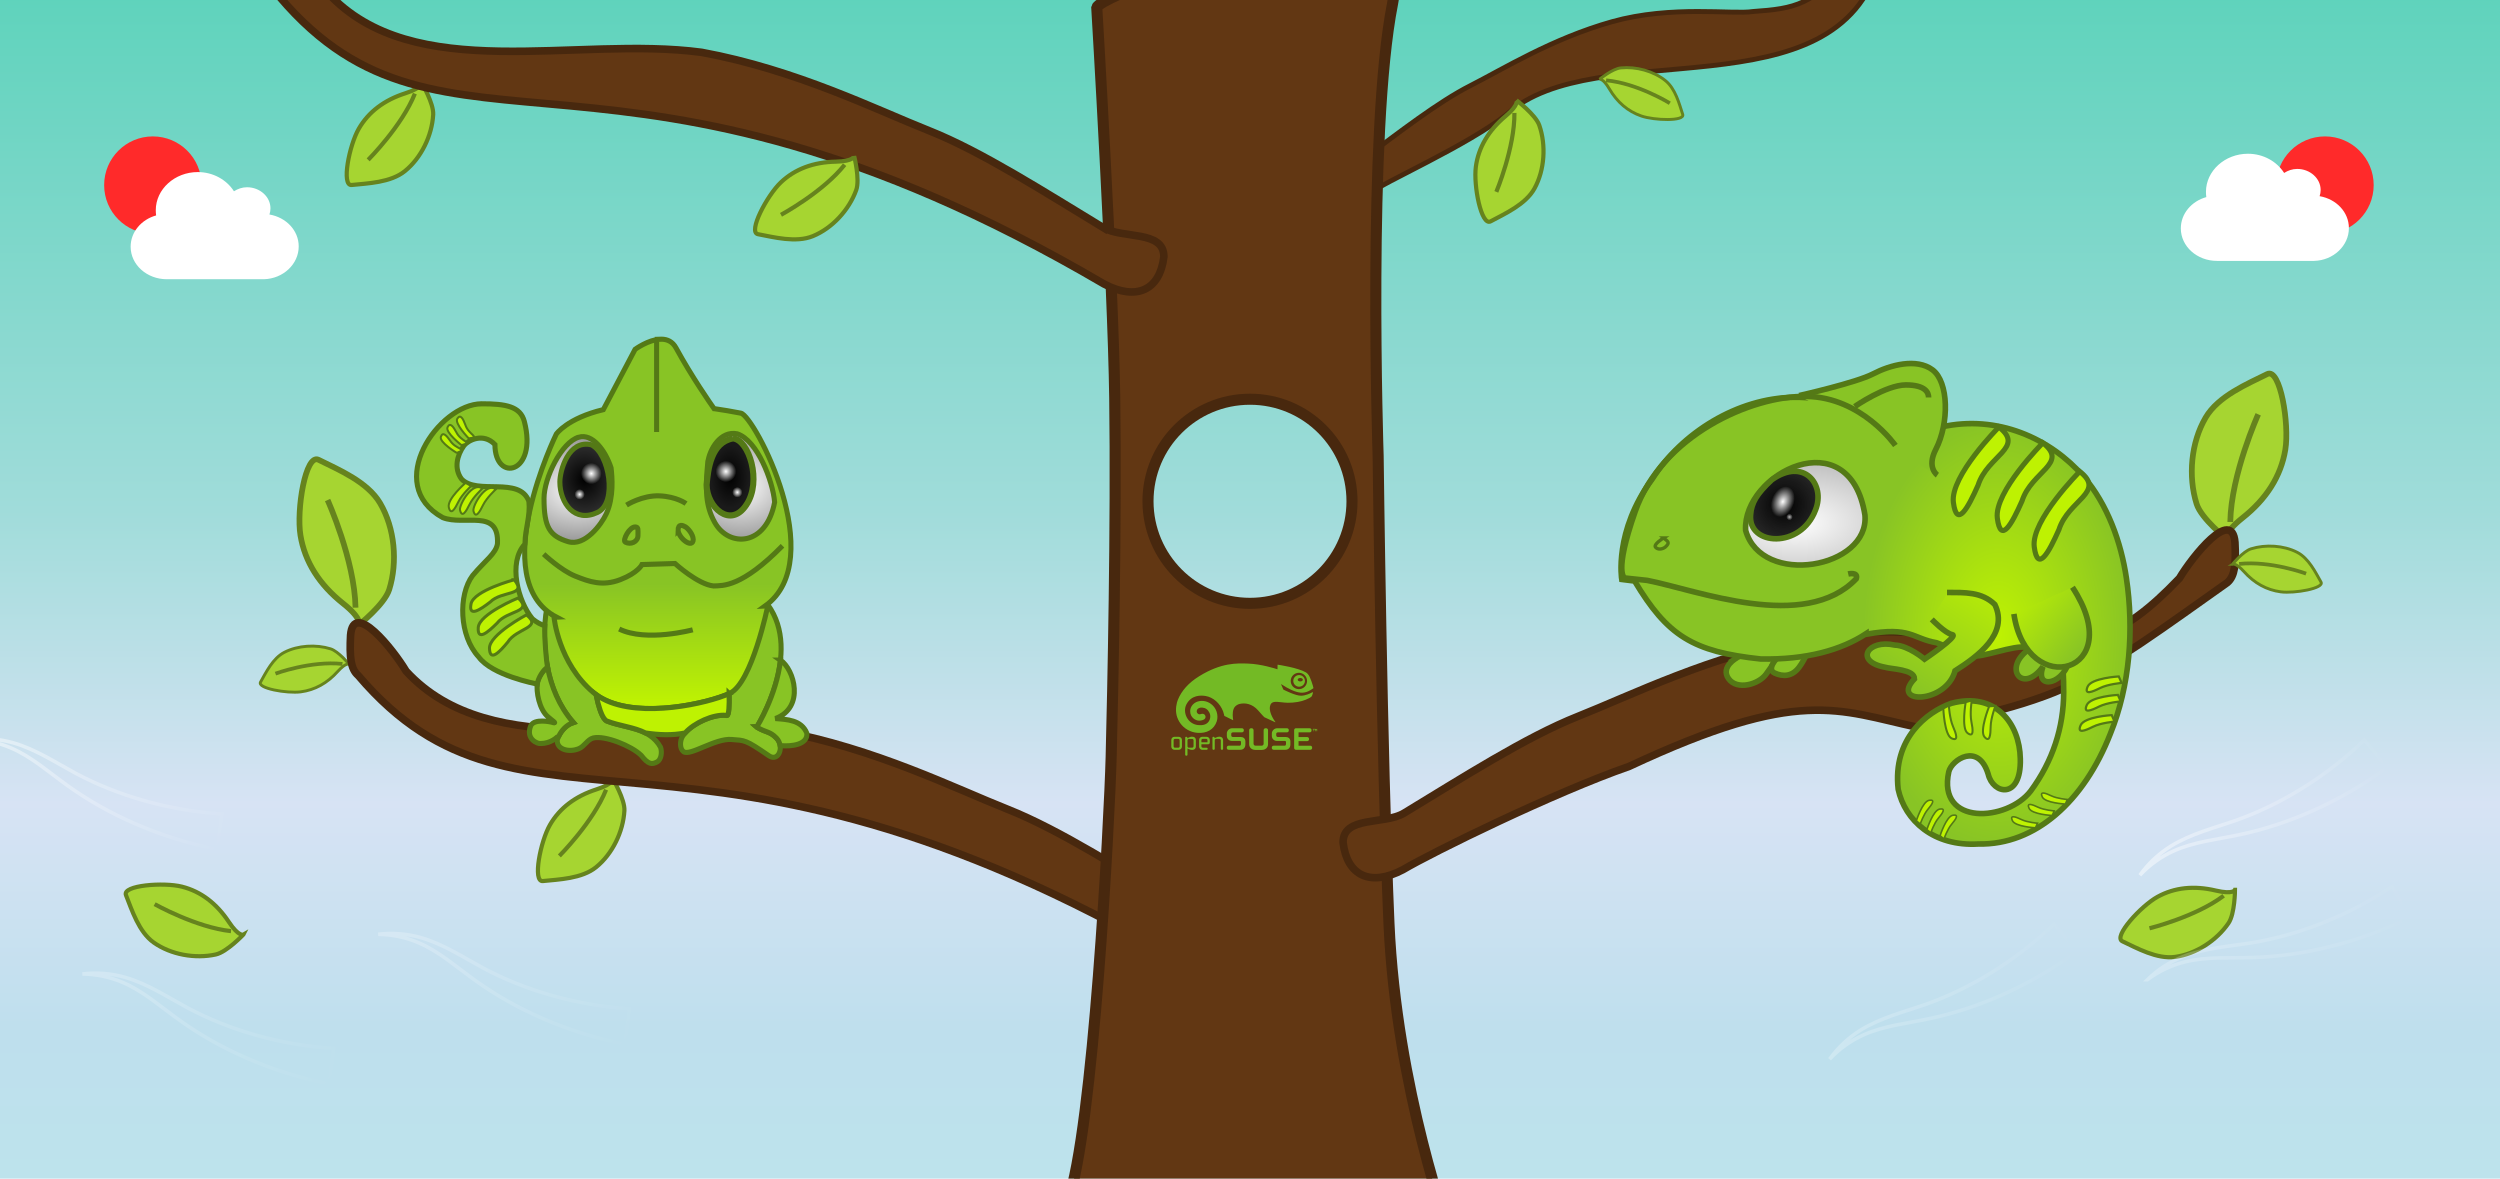 <?xml version="1.0" encoding="UTF-8" standalone="no"?>
<!-- Created with Inkscape (http://www.inkscape.org/) -->

<svg
   xmlns:dc="http://purl.org/dc/elements/1.1/"
   xmlns:cc="http://creativecommons.org/ns#"
   xmlns:rdf="http://www.w3.org/1999/02/22-rdf-syntax-ns#"
   xmlns:svg="http://www.w3.org/2000/svg"
   xmlns="http://www.w3.org/2000/svg"
   xmlns:xlink="http://www.w3.org/1999/xlink"
   xmlns:sodipodi="http://sodipodi.sourceforge.net/DTD/sodipodi-0.dtd"
   xmlns:inkscape="http://www.inkscape.org/namespaces/inkscape"
   width="700"
   height="330"
   id="svg2"
   version="1.1"
   inkscape:version="0.48.4 r9939"
   sodipodi:docname="mug.svg"
   inkscape:export-filename="/home/marguerite/Public/openSUSE-zh-artwork/mug.png"
   inkscape:export-xdpi="3000"
   inkscape:export-ydpi="3000">
  <defs
     id="defs4">
    <linearGradient
       id="linearGradient5256">
      <stop
         style="stop-color:#5fd3bc;stop-opacity:1;"
         offset="0"
         id="stop5258" />
      <stop
         id="stop5282"
         offset="0.435"
         style="stop-color:#a0dcda;stop-opacity:1;" />
      <stop
         id="stop5280"
         offset="0.684"
         style="stop-color:#d7e3f4;stop-opacity:1;" />
      <stop
         style="stop-color:#bedfed;stop-opacity:1;"
         offset="0.88"
         id="stop5284" />
      <stop
         style="stop-color:#bde3ec;stop-opacity:1;"
         offset="1"
         id="stop5260" />
    </linearGradient>
    <inkscape:path-effect
       fuse_tolerance="0"
       vertical_pattern="false"
       prop_units="false"
       tang_offset="0"
       normal_offset="0"
       spacing="0"
       scale_y_rel="false"
       prop_scale="1"
       copytype="single_stretched"
       pattern="m 62.284,-35.653 10,5 0,-10 z"
       is_visible="true"
       id="path-effect14426"
       effect="skeletal" />
    <inkscape:path-effect
       is_visible="true"
       id="path-effect14424"
       effect="spiro" />
    <linearGradient
       inkscape:collect="always"
       id="linearGradient14400">
      <stop
         style="stop-color:#ffffff;stop-opacity:1;"
         offset="0"
         id="stop14402" />
      <stop
         style="stop-color:#ffffff;stop-opacity:0;"
         offset="1"
         id="stop14404" />
    </linearGradient>
    <linearGradient
       id="linearGradient14392">
      <stop
         style="stop-color:#ffffff;stop-opacity:1;"
         offset="0"
         id="stop14394" />
      <stop
         style="stop-color:#ffffff;stop-opacity:0;"
         offset="1"
         id="stop14396" />
    </linearGradient>
    <inkscape:path-effect
       effect="skeletal"
       id="path-effect14390"
       is_visible="true"
       pattern="m 67.428,-28.556 10,5 0,-10 z"
       copytype="single_stretched"
       prop_scale="1"
       scale_y_rel="false"
       spacing="0"
       normal_offset="0"
       tang_offset="0"
       prop_units="false"
       vertical_pattern="false"
       fuse_tolerance="0" />
    <inkscape:path-effect
       effect="spiro"
       id="path-effect14388"
       is_visible="true" />
    <inkscape:path-effect
       effect="skeletal"
       id="path-effect14384"
       is_visible="true"
       pattern="M 0,0 0,10 10,5 z"
       copytype="single_stretched"
       prop_scale="1"
       scale_y_rel="false"
       spacing="0"
       normal_offset="0"
       tang_offset="0"
       prop_units="false"
       vertical_pattern="false"
       fuse_tolerance="0" />
    <inkscape:path-effect
       effect="spiro"
       id="path-effect14382"
       is_visible="true" />
    <inkscape:path-effect
       effect="skeletal"
       id="path-effect14378"
       is_visible="true"
       pattern="M 0,5 10,10 10,0 z"
       copytype="single_stretched"
       prop_scale="1"
       scale_y_rel="false"
       spacing="0"
       normal_offset="0"
       tang_offset="0"
       prop_units="false"
       vertical_pattern="false"
       fuse_tolerance="0" />
    <inkscape:path-effect
       effect="spiro"
       id="path-effect14376"
       is_visible="true" />
    <linearGradient
       id="linearGradient32641">
      <stop
         style="stop-color:#bef202;stop-opacity:1;"
         offset="0"
         id="stop32643" />
      <stop
         style="stop-color:#88c425;stop-opacity:1;"
         offset="1"
         id="stop32645" />
    </linearGradient>
    <linearGradient
       id="linearGradient32675">
      <stop
         style="stop-color:#88c425;stop-opacity:1;"
         offset="0"
         id="stop32677" />
      <stop
         style="stop-color:#bef202;stop-opacity:1;"
         offset="1"
         id="stop32679" />
    </linearGradient>
    <linearGradient
       id="linearGradient32667">
      <stop
         style="stop-color:#bef202;stop-opacity:1;"
         offset="0"
         id="stop32669" />
      <stop
         style="stop-color:#88c425;stop-opacity:1;"
         offset="1"
         id="stop32671" />
    </linearGradient>
    <linearGradient
       id="linearGradient32659">
      <stop
         style="stop-color:#bef202;stop-opacity:1;"
         offset="0"
         id="stop32661" />
      <stop
         style="stop-color:#88c425;stop-opacity:1;"
         offset="1"
         id="stop32663" />
    </linearGradient>
    <linearGradient
       id="linearGradient32683">
      <stop
         style="stop-color:#ffffff;stop-opacity:1;"
         offset="0"
         id="stop32685" />
      <stop
         style="stop-color:#999999;stop-opacity:1;"
         offset="1"
         id="stop32687" />
    </linearGradient>
    <linearGradient
       id="linearGradient32691">
      <stop
         style="stop-color:#000000;stop-opacity:1;"
         offset="0"
         id="stop32693" />
      <stop
         style="stop-color:#1a1a1a;stop-opacity:0.941;"
         offset="1"
         id="stop32695" />
    </linearGradient>
    <radialGradient
       inkscape:collect="always"
       xlink:href="#linearGradient32699"
       id="radialGradient32705"
       cx="553.059"
       cy="448.922"
       fx="553.059"
       fy="448.922"
       r="7.324"
       gradientTransform="matrix(1,0,0,1.603,0,-270.901)"
       gradientUnits="userSpaceOnUse" />
    <linearGradient
       id="linearGradient32699">
      <stop
         style="stop-color:#ffffff;stop-opacity:1;"
         offset="0"
         id="stop32701" />
      <stop
         style="stop-color:#ffffff;stop-opacity:0;"
         offset="1"
         id="stop32703" />
    </linearGradient>
    <radialGradient
       inkscape:collect="always"
       xlink:href="#linearGradient32711"
       id="radialGradient32717"
       cx="240.82"
       cy="467.206"
       fx="240.82"
       fy="467.206"
       r="0.977"
       gradientUnits="userSpaceOnUse" />
    <linearGradient
       id="linearGradient32711">
      <stop
         style="stop-color:#ffffff;stop-opacity:1;"
         offset="0"
         id="stop32713" />
      <stop
         style="stop-color:#ffffff;stop-opacity:0;"
         offset="1"
         id="stop32715" />
    </linearGradient>
    <linearGradient
       id="linearGradient4003-9">
      <stop
         style="stop-color:#88c425;stop-opacity:1;"
         offset="0"
         id="stop4005-0" />
      <stop
         style="stop-color:#bef202;stop-opacity:1;"
         offset="1"
         id="stop4007-2" />
    </linearGradient>
    <linearGradient
       id="linearGradient4113-0">
      <stop
         style="stop-color:#ffffff;stop-opacity:1"
         offset="0"
         id="stop4115-9" />
      <stop
         style="stop-color:#999999;stop-opacity:1"
         offset="1"
         id="stop4117-0" />
    </linearGradient>
    <linearGradient
       id="linearGradient4103-41">
      <stop
         style="stop-color:#ffffff;stop-opacity:1"
         offset="0"
         id="stop4105-9" />
      <stop
         style="stop-color:#999999;stop-opacity:1"
         offset="1"
         id="stop4107-8" />
    </linearGradient>
    <linearGradient
       id="linearGradient4079-5">
      <stop
         style="stop-color:#000000;stop-opacity:1"
         offset="0"
         id="stop4081-7" />
      <stop
         style="stop-color:#333333;stop-opacity:1"
         offset="1"
         id="stop4083-1" />
    </linearGradient>
    <linearGradient
       id="linearGradient4087-9">
      <stop
         style="stop-color:#000000;stop-opacity:1"
         offset="0"
         id="stop4089-3" />
      <stop
         style="stop-color:#1a1a1a;stop-opacity:1"
         offset="1"
         id="stop4091-8" />
    </linearGradient>
    <linearGradient
       id="linearGradient4133-0">
      <stop
         style="stop-color:#ffffff;stop-opacity:1;"
         offset="0"
         id="stop4135-8" />
      <stop
         style="stop-color:#ffffff;stop-opacity:0;"
         offset="1"
         id="stop4137-1" />
    </linearGradient>
    <linearGradient
       id="linearGradient9409">
      <stop
         style="stop-color:#ffffff;stop-opacity:1;"
         offset="0"
         id="stop9411" />
      <stop
         style="stop-color:#ffffff;stop-opacity:0;"
         offset="1"
         id="stop9413" />
    </linearGradient>
    <linearGradient
       id="linearGradient9416">
      <stop
         style="stop-color:#ffffff;stop-opacity:1;"
         offset="0"
         id="stop9418" />
      <stop
         style="stop-color:#ffffff;stop-opacity:0;"
         offset="1"
         id="stop9420" />
    </linearGradient>
    <linearGradient
       id="linearGradient9423">
      <stop
         style="stop-color:#ffffff;stop-opacity:1;"
         offset="0"
         id="stop9425" />
      <stop
         style="stop-color:#ffffff;stop-opacity:0;"
         offset="1"
         id="stop9427" />
    </linearGradient>
    <radialGradient
       inkscape:collect="always"
       xlink:href="#linearGradient32691"
       id="radialGradient9682"
       gradientUnits="userSpaceOnUse"
       gradientTransform="matrix(0.322,0,0,0.322,414.716,736.725)"
       cx="235.035"
       cy="452.506"
       fx="235.035"
       fy="452.506"
       r="32.537" />
    <radialGradient
       inkscape:collect="always"
       xlink:href="#linearGradient32683"
       id="radialGradient9685"
       gradientUnits="userSpaceOnUse"
       gradientTransform="matrix(0.003,0.509,-0.966,0.006,945.979,759.828)"
       cx="244.921"
       cy="469.292"
       fx="244.921"
       fy="469.292"
       r="55.63" />
    <linearGradient
       inkscape:collect="always"
       xlink:href="#linearGradient32659"
       id="linearGradient9690"
       gradientUnits="userSpaceOnUse"
       x1="426.973"
       y1="513.571"
       x2="354.612"
       y2="624.183"
       gradientTransform="matrix(0.322,0,0,0.322,414.716,736.593)" />
    <linearGradient
       inkscape:collect="always"
       xlink:href="#linearGradient32667"
       id="linearGradient9693"
       gradientUnits="userSpaceOnUse"
       x1="427.559"
       y1="542.384"
       x2="491.063"
       y2="592.892"
       gradientTransform="matrix(0.322,0,0,0.322,414.716,736.593)" />
    <linearGradient
       inkscape:collect="always"
       xlink:href="#linearGradient32675"
       id="linearGradient9697"
       gradientUnits="userSpaceOnUse"
       x1="268.882"
       y1="535.968"
       x2="305.216"
       y2="594.539"
       gradientTransform="matrix(0.322,0,0,0.322,414.716,736.593)" />
    <radialGradient
       inkscape:collect="always"
       xlink:href="#linearGradient32641"
       id="radialGradient9703"
       gradientUnits="userSpaceOnUse"
       gradientTransform="matrix(0.322,0,0,0.509,414.716,630.54)"
       cx="425.052"
       cy="567.043"
       fx="425.052"
       fy="567.043"
       r="119.837" />
    <linearGradient
       inkscape:collect="always"
       xlink:href="#linearGradient4003-9"
       id="linearGradient9869"
       gradientUnits="userSpaceOnUse"
       gradientTransform="matrix(0.994,0,0,1.008,875.921,-47.208)"
       x1="454.675"
       y1="328.976"
       x2="454.675"
       y2="443.584" />
    <radialGradient
       inkscape:collect="always"
       xlink:href="#linearGradient4113-0"
       id="radialGradient9871"
       gradientUnits="userSpaceOnUse"
       gradientTransform="matrix(1.814,0,0,1.482,571.684,-238.456)"
       cx="460.684"
       cy="288.429"
       fx="460.684"
       fy="288.429"
       r="36.498" />
    <radialGradient
       inkscape:collect="always"
       xlink:href="#linearGradient4103-41"
       id="radialGradient9873"
       gradientUnits="userSpaceOnUse"
       gradientTransform="matrix(1.914,-0.02,0.014,1.386,670.435,-206.171)"
       cx="298.887"
       cy="291.566"
       fx="298.887"
       fy="291.566"
       r="36.387" />
    <radialGradient
       inkscape:collect="always"
       xlink:href="#linearGradient4079-5"
       id="radialGradient9875"
       gradientUnits="userSpaceOnUse"
       gradientTransform="matrix(0,1.397,-1.256,0,1607.539,-243.984)"
       cx="305.363"
       cy="282.19"
       fx="305.363"
       fy="282.19"
       r="27.08" />
    <radialGradient
       inkscape:collect="always"
       xlink:href="#linearGradient4087-9"
       id="radialGradient9877"
       gradientUnits="userSpaceOnUse"
       gradientTransform="matrix(0,1.154,-0.717,0,1597.381,-340.068)"
       cx="450.28"
       cy="279.394"
       fx="450.28"
       fy="279.394"
       r="26.351" />
    <radialGradient
       inkscape:collect="always"
       xlink:href="#linearGradient4133-0"
       id="radialGradient9879"
       gradientUnits="userSpaceOnUse"
       cx="306.581"
       cy="279.09"
       fx="306.581"
       fy="279.09"
       r="6.566" />
    <radialGradient
       inkscape:collect="always"
       xlink:href="#linearGradient4133-0"
       id="radialGradient9881"
       gradientUnits="userSpaceOnUse"
       cx="306.581"
       cy="279.09"
       fx="306.581"
       fy="279.09"
       r="6.566" />
    <radialGradient
       inkscape:collect="always"
       xlink:href="#linearGradient4133-0"
       id="radialGradient9883"
       gradientUnits="userSpaceOnUse"
       cx="306.581"
       cy="279.09"
       fx="306.581"
       fy="279.09"
       r="6.566" />
    <radialGradient
       inkscape:collect="always"
       xlink:href="#linearGradient4133-0"
       id="radialGradient9885"
       gradientUnits="userSpaceOnUse"
       cx="306.581"
       cy="279.09"
       fx="306.581"
       fy="279.09"
       r="6.566" />
    <radialGradient
       inkscape:collect="always"
       xlink:href="#linearGradient32691"
       id="radialGradient9912"
       gradientUnits="userSpaceOnUse"
       gradientTransform="matrix(0.322,0,0,0.322,414.716,736.725)"
       cx="235.035"
       cy="452.506"
       fx="235.035"
       fy="452.506"
       r="32.537" />
    <radialGradient
       inkscape:collect="always"
       xlink:href="#linearGradient32683"
       id="radialGradient9915"
       gradientUnits="userSpaceOnUse"
       gradientTransform="matrix(0.003,0.509,-0.966,0.006,945.979,759.828)"
       cx="244.921"
       cy="469.292"
       fx="244.921"
       fy="469.292"
       r="55.63" />
    <linearGradient
       inkscape:collect="always"
       xlink:href="#linearGradient32659"
       id="linearGradient9920"
       gradientUnits="userSpaceOnUse"
       gradientTransform="matrix(0.322,0,0,0.322,414.716,736.593)"
       x1="426.973"
       y1="513.571"
       x2="354.612"
       y2="624.183" />
    <linearGradient
       inkscape:collect="always"
       xlink:href="#linearGradient32667"
       id="linearGradient9923"
       gradientUnits="userSpaceOnUse"
       gradientTransform="matrix(0.322,0,0,0.322,414.716,736.593)"
       x1="427.559"
       y1="542.384"
       x2="491.063"
       y2="592.892" />
    <linearGradient
       inkscape:collect="always"
       xlink:href="#linearGradient32675"
       id="linearGradient9927"
       gradientUnits="userSpaceOnUse"
       gradientTransform="matrix(0.322,0,0,0.322,414.716,736.593)"
       x1="268.882"
       y1="535.968"
       x2="305.216"
       y2="594.539" />
    <radialGradient
       inkscape:collect="always"
       xlink:href="#linearGradient32641"
       id="radialGradient9933"
       gradientUnits="userSpaceOnUse"
       gradientTransform="matrix(0.322,0,0,0.509,414.716,630.54)"
       cx="425.052"
       cy="567.043"
       fx="425.052"
       fy="567.043"
       r="119.837" />
    <radialGradient
       inkscape:collect="always"
       xlink:href="#linearGradient32641"
       id="radialGradient9973"
       gradientUnits="userSpaceOnUse"
       gradientTransform="matrix(0.322,0,0,0.509,414.716,630.54)"
       cx="425.052"
       cy="567.043"
       fx="425.052"
       fy="567.043"
       r="119.837" />
    <linearGradient
       inkscape:collect="always"
       xlink:href="#linearGradient32675"
       id="linearGradient9975"
       gradientUnits="userSpaceOnUse"
       gradientTransform="matrix(0.322,0,0,0.322,414.716,736.593)"
       x1="268.882"
       y1="535.968"
       x2="305.216"
       y2="594.539" />
    <linearGradient
       inkscape:collect="always"
       xlink:href="#linearGradient32667"
       id="linearGradient9977"
       gradientUnits="userSpaceOnUse"
       gradientTransform="matrix(0.322,0,0,0.322,414.716,736.593)"
       x1="427.559"
       y1="542.384"
       x2="491.063"
       y2="592.892" />
    <linearGradient
       inkscape:collect="always"
       xlink:href="#linearGradient32659"
       id="linearGradient9979"
       gradientUnits="userSpaceOnUse"
       gradientTransform="matrix(0.322,0,0,0.322,414.716,736.593)"
       x1="426.973"
       y1="513.571"
       x2="354.612"
       y2="624.183" />
    <radialGradient
       inkscape:collect="always"
       xlink:href="#linearGradient32683"
       id="radialGradient9981"
       gradientUnits="userSpaceOnUse"
       gradientTransform="matrix(0.003,0.509,-0.966,0.006,945.979,759.828)"
       cx="244.921"
       cy="469.292"
       fx="244.921"
       fy="469.292"
       r="55.63" />
    <radialGradient
       inkscape:collect="always"
       xlink:href="#linearGradient32691"
       id="radialGradient9983"
       gradientUnits="userSpaceOnUse"
       gradientTransform="matrix(0.322,0,0,0.322,414.716,736.725)"
       cx="235.035"
       cy="452.506"
       fx="235.035"
       fy="452.506"
       r="32.537" />
    <radialGradient
       inkscape:collect="always"
       xlink:href="#linearGradient4526-1"
       id="radialGradient4532-4"
       cx="38.567"
       cy="470.99"
       fx="38.567"
       fy="470.99"
       r="10.407"
       gradientTransform="matrix(0.908,0.361,-0.961,3.462,456.107,-1173.453)"
       gradientUnits="userSpaceOnUse" />
    <linearGradient
       inkscape:collect="always"
       id="linearGradient4526-1">
      <stop
         style="stop-color:#000000;stop-opacity:1;"
         offset="0"
         id="stop4528-6" />
      <stop
         style="stop-color:#000000;stop-opacity:0;"
         offset="1"
         id="stop4530-7" />
    </linearGradient>
    <radialGradient
       r="10.407"
       fy="470.99"
       fx="38.567"
       cy="470.99"
       cx="38.567"
       gradientTransform="matrix(0.908,0.361,-0.961,3.462,456.107,-1173.453)"
       gradientUnits="userSpaceOnUse"
       id="radialGradient4632-5"
       xlink:href="#linearGradient4526-1"
       inkscape:collect="always" />
    <radialGradient
       inkscape:collect="always"
       xlink:href="#linearGradient4526-1"
       id="radialGradient14352"
       gradientUnits="userSpaceOnUse"
       gradientTransform="matrix(0.908,0.361,-0.961,3.462,456.107,-1173.453)"
       cx="38.567"
       cy="470.99"
       fx="38.567"
       fy="470.99"
       r="10.407" />
    <radialGradient
       inkscape:collect="always"
       xlink:href="#linearGradient4526-1"
       id="radialGradient14354"
       gradientUnits="userSpaceOnUse"
       gradientTransform="matrix(0.908,0.361,-0.961,3.462,456.107,-1173.453)"
       cx="38.567"
       cy="470.99"
       fx="38.567"
       fy="470.99"
       r="10.407" />
    <linearGradient
       inkscape:collect="always"
       xlink:href="#linearGradient14400"
       id="linearGradient14406"
       x1="600.761"
       y1="1011.62"
       x2="675.293"
       y2="1011.62"
       gradientUnits="userSpaceOnUse"
       gradientTransform="translate(0,-28)" />
    <filter
       inkscape:collect="always"
       id="filter14416"
       color-interpolation-filters="sRGB">
      <feGaussianBlur
         inkscape:collect="always"
         stdDeviation="0.498"
         id="feGaussianBlur14418" />
    </filter>
    <linearGradient
       inkscape:collect="always"
       xlink:href="#linearGradient14400"
       id="linearGradient14422"
       gradientUnits="userSpaceOnUse"
       x1="600.761"
       y1="1011.62"
       x2="675.293"
       y2="1011.62"
       gradientTransform="translate(-5.144,-35.097)" />
    <linearGradient
       inkscape:collect="always"
       xlink:href="#linearGradient14400"
       id="linearGradient14430"
       gradientUnits="userSpaceOnUse"
       gradientTransform="translate(-5.144,-35.097)"
       x1="600.761"
       y1="1011.62"
       x2="675.293"
       y2="1011.62" />
    <linearGradient
       inkscape:collect="always"
       xlink:href="#linearGradient14400"
       id="linearGradient14434"
       gradientUnits="userSpaceOnUse"
       gradientTransform="translate(-5.144,-35.097)"
       x1="600.761"
       y1="1011.62"
       x2="675.293"
       y2="1011.62" />
    <linearGradient
       inkscape:collect="always"
       xlink:href="#linearGradient14400"
       id="linearGradient14438"
       gradientUnits="userSpaceOnUse"
       gradientTransform="translate(-5.144,-35.097)"
       x1="600.761"
       y1="1011.62"
       x2="675.293"
       y2="1011.62" />
    <linearGradient
       inkscape:collect="always"
       xlink:href="#linearGradient14400"
       id="linearGradient14442"
       gradientUnits="userSpaceOnUse"
       gradientTransform="translate(-5.144,-35.097)"
       x1="600.761"
       y1="1011.62"
       x2="675.293"
       y2="1011.62" />
    <radialGradient
       inkscape:collect="always"
       xlink:href="#linearGradient32641-8"
       id="radialGradient3052"
       gradientUnits="userSpaceOnUse"
       gradientTransform="matrix(1,0,0,1.581,-39.357,-643.481)"
       cx="425.052"
       cy="567.043"
       fx="425.052"
       fy="567.043"
       r="119.837" />
    <linearGradient
       id="linearGradient32641-8">
      <stop
         style="stop-color:#bef202;stop-opacity:1;"
         offset="0"
         id="stop32643-0" />
      <stop
         style="stop-color:#88c425;stop-opacity:1;"
         offset="1"
         id="stop32645-9" />
    </linearGradient>
    <linearGradient
       inkscape:collect="always"
       xlink:href="#linearGradient32667-6"
       id="linearGradient32673"
       x1="427.559"
       y1="542.384"
       x2="491.063"
       y2="592.892"
       gradientUnits="userSpaceOnUse" />
    <linearGradient
       id="linearGradient32667-6">
      <stop
         style="stop-color:#bef202;stop-opacity:1;"
         offset="0"
         id="stop32669-4" />
      <stop
         style="stop-color:#88c425;stop-opacity:1;"
         offset="1"
         id="stop32671-6" />
    </linearGradient>
    <linearGradient
       inkscape:collect="always"
       xlink:href="#linearGradient32659-9"
       id="linearGradient32665"
       x1="426.973"
       y1="513.571"
       x2="354.612"
       y2="624.183"
       gradientUnits="userSpaceOnUse" />
    <linearGradient
       id="linearGradient32659-9">
      <stop
         style="stop-color:#bef202;stop-opacity:1;"
         offset="0"
         id="stop32661-5" />
      <stop
         style="stop-color:#88c425;stop-opacity:1;"
         offset="1"
         id="stop32663-2" />
    </linearGradient>
    <radialGradient
       inkscape:collect="always"
       xlink:href="#linearGradient32683-8"
       id="radialGradient32689"
       cx="244.921"
       cy="469.292"
       fx="244.921"
       fy="469.292"
       r="55.63"
       gradientTransform="matrix(0.01,1.579,-2.998,0.02,1649.435,72.136)"
       gradientUnits="userSpaceOnUse" />
    <linearGradient
       id="linearGradient32683-8">
      <stop
         style="stop-color:#ffffff;stop-opacity:1;"
         offset="0"
         id="stop32685-9" />
      <stop
         style="stop-color:#999999;stop-opacity:1;"
         offset="1"
         id="stop32687-3" />
    </linearGradient>
    <radialGradient
       inkscape:collect="always"
       xlink:href="#linearGradient32691-4"
       id="radialGradient32697"
       cx="235.035"
       cy="452.506"
       fx="235.035"
       fy="452.506"
       r="32.537"
       gradientTransform="matrix(1,0,0,0.999,0,0.408)"
       gradientUnits="userSpaceOnUse" />
    <linearGradient
       id="linearGradient32691-4">
      <stop
         style="stop-color:#000000;stop-opacity:1;"
         offset="0"
         id="stop32693-3" />
      <stop
         style="stop-color:#1a1a1a;stop-opacity:0.941;"
         offset="1"
         id="stop32695-3" />
    </linearGradient>
    <radialGradient
       inkscape:collect="always"
       xlink:href="#linearGradient32699-0"
       id="radialGradient32705-1"
       cx="553.059"
       cy="448.922"
       fx="553.059"
       fy="448.922"
       r="7.324"
       gradientTransform="matrix(1,0,0,1.603,0,-270.901)"
       gradientUnits="userSpaceOnUse" />
    <linearGradient
       id="linearGradient32699-0">
      <stop
         style="stop-color:#ffffff;stop-opacity:1;"
         offset="0"
         id="stop32701-2" />
      <stop
         style="stop-color:#ffffff;stop-opacity:0;"
         offset="1"
         id="stop32703-5" />
    </linearGradient>
    <radialGradient
       inkscape:collect="always"
       xlink:href="#linearGradient32711-1"
       id="radialGradient32717-9"
       cx="240.82"
       cy="467.206"
       fx="240.82"
       fy="467.206"
       r="0.977"
       gradientUnits="userSpaceOnUse" />
    <linearGradient
       id="linearGradient32711-1">
      <stop
         style="stop-color:#ffffff;stop-opacity:1;"
         offset="0"
         id="stop32713-8" />
      <stop
         style="stop-color:#ffffff;stop-opacity:0;"
         offset="1"
         id="stop32715-0" />
    </linearGradient>
    <linearGradient
       inkscape:collect="always"
       xlink:href="#linearGradient5256"
       id="linearGradient5262"
       x1="350.523"
       y1="768.199"
       x2="350.523"
       y2="1052.075"
       gradientUnits="userSpaceOnUse"
       gradientTransform="matrix(0.988,0,0,1.164,0,-172.782)" />
  </defs>
  <sodipodi:namedview
     id="base"
     pagecolor="#ffffff"
     bordercolor="#666666"
     borderopacity="1.0"
     inkscape:pageopacity="0.0"
     inkscape:pageshadow="2"
     inkscape:zoom="0.7"
     inkscape:cx="395.92682"
     inkscape:cy="225.02306"
     inkscape:document-units="px"
     inkscape:current-layer="layer1"
     showgrid="false"
     units="px"
     inkscape:window-width="1024"
     inkscape:window-height="718"
     inkscape:window-x="-2"
     inkscape:window-y="-3"
     inkscape:window-maximized="1"
     showguides="true"
     inkscape:guide-bbox="true"
     inkscape:object-nodes="true" />
  <g
     inkscape:label="Layer 1"
     inkscape:groupmode="layer"
     id="layer1"
     transform="translate(0,-722.36)">
    <rect
       style="fill:url(#linearGradient5262);fill-opacity:1;stroke:none"
       id="rect8422"
       width="700"
       height="330"
       x="0"
       y="722.361" />
    <path
       sodipodi:type="arc"
       style="fill:#ff2a2a;fill-opacity:1;stroke:none"
       id="path5911"
       sodipodi:cx="559.62451"
       sodipodi:cy="41.027958"
       sodipodi:rx="26.263966"
       sodipodi:ry="26.263966"
       d="m 585.888,41.028 c 0,14.505 -11.759,26.264 -26.264,26.264 -14.505,0 -26.264,-11.759 -26.264,-26.264 0,-14.505 11.759,-26.264 26.264,-26.264 14.505,0 26.264,11.759 26.264,26.264 z"
       transform="matrix(0.519,0,0,0.519,-247.651,752.892)" />
    <g
       id="g9714"
       transform="matrix(-1,0,0,1,712.024,4)">
      <path
         style="fill:#a6d531;fill-opacity:1;stroke:#66831e;stroke-width:1.61;stroke-linecap:butt;stroke-linejoin:miter;stroke-miterlimit:4;stroke-opacity:1;stroke-dasharray:none"
         d="m 611.557,893.337 c 0,0 -7.214,-5.741 -8.512,-9.893 -2.416,-7.727 -1.562,-17.171 2.531,-24.157 3.56,-6.077 11.733,-9.433 17.255,-12.193 3.641,-1.82 6.235,14.007 5.061,21.166 -1.215,7.412 -5.291,13.804 -11.963,19.095 -5.494,4.357 -4.371,5.982 -4.371,5.982 z"
         id="path9716"
         inkscape:connector-curvature="0"
         sodipodi:nodetypes="caasasc" />
      <path
         style="fill:none;stroke:#66831e;stroke-width:1.61;stroke-linecap:butt;stroke-linejoin:miter;stroke-miterlimit:4;stroke-opacity:1;stroke-dasharray:none"
         d="m 620.3,858.367 c 0,0 -7.592,16.795 -7.822,30.138"
         id="path9718"
         inkscape:connector-curvature="0"
         sodipodi:nodetypes="cc" />
    </g>
    <g
       id="g9726"
       transform="matrix(-1,0,0,1,704.836,-2)">
      <path
         sodipodi:nodetypes="caasasc"
         inkscape:connector-curvature="0"
         id="path9728"
         d="m 607.086,910.346 c 0,0 2.983,-3.617 5.183,-4.306 4.096,-1.281 9.143,-0.975 12.915,0.955 3.281,1.678 5.162,5.658 6.696,8.34 1.011,1.769 -7.404,3.235 -11.236,2.744 -3.968,-0.509 -7.423,-2.437 -10.32,-5.655 -2.385,-2.65 -3.24,-2.078 -3.24,-2.078 z"
         style="fill:#a6d531;fill-opacity:1;stroke:#66831e;stroke-width:0.825;stroke-linecap:butt;stroke-linejoin:miter;stroke-miterlimit:4;stroke-opacity:1;stroke-dasharray:none" />
      <path
         sodipodi:nodetypes="cc"
         inkscape:connector-curvature="0"
         id="path9730"
         d="m 627.708,912.977 c 0,0 -9.872,-3.664 -18.754,-2.715"
         style="fill:none;stroke:#66831e;stroke-width:1.056;stroke-linecap:butt;stroke-linejoin:miter;stroke-miterlimit:4;stroke-opacity:1;stroke-dasharray:none" />
    </g>
    <g
       id="g9777"
       transform="matrix(-0.682,-0.257,0.257,-0.682,359.065,1706.842)">
      <path
         style="fill:#a6d531;fill-opacity:1;stroke:#66831e;stroke-width:1.61;stroke-linecap:butt;stroke-linejoin:miter;stroke-miterlimit:4;stroke-opacity:1;stroke-dasharray:none"
         d="m 611.557,893.337 c 0,0 -7.214,-5.741 -8.512,-9.893 -2.416,-7.727 -1.562,-17.171 2.531,-24.157 3.56,-6.077 11.733,-9.433 17.255,-12.193 3.641,-1.82 6.235,14.007 5.061,21.166 -1.215,7.412 -5.291,13.804 -11.963,19.095 -5.494,4.357 -4.371,5.982 -4.371,5.982 z"
         id="path9779"
         inkscape:connector-curvature="0"
         sodipodi:nodetypes="caasasc" />
      <path
         style="fill:none;stroke:#66831e;stroke-width:1.61;stroke-linecap:butt;stroke-linejoin:miter;stroke-miterlimit:4;stroke-opacity:1;stroke-dasharray:none"
         d="m 620.3,858.367 c 0,0 -7.592,16.795 -7.822,30.138"
         id="path9781"
         inkscape:connector-curvature="0"
         sodipodi:nodetypes="cc" />
    </g>
    <path
       sodipodi:nodetypes="ssccccccs"
       inkscape:connector-curvature="0"
       id="path9708"
       d="m 330.83,976.045 c -15.914,-9.643 -34.109,-21.318 -48.727,-27.104 -14.618,-5.786 -37.154,-17.054 -63.649,-21.927 -35.161,-4.715 -80.724,9.475 -104.763,-16.75 -3.542,-5.981 -14.727,-19.987 -15.532,-10.05 -0.305,6.091 0,9.441 2.132,11.268 46.159,54.326 94.151,0.255 230.843,80.399 9.035,4.768 15.624,1.767 16.75,-7.614 0.033,-7.554 -11.615,-4.927 -17.054,-8.223 z"
       style="fill:#623713;fill-opacity:1;stroke:#48280e;stroke-width:2.132;stroke-linecap:butt;stroke-linejoin:miter;stroke-miterlimit:4;stroke-opacity:1;stroke-dasharray:none" />
    <g
       transform="matrix(0.283,0,0,0.287,-190.959,813.92)"
       id="g9789">
      <g
         id="g9608"
         transform="translate(0,-33.493)">
        <path
           sodipodi:type="arc"
           style="fill:#ffffff;fill-opacity:0.392;stroke:none"
           id="path3062-7"
           sodipodi:cx="480.83261"
           sodipodi:cy="299.79852"
           sodipodi:rx="4.0406103"
           sodipodi:ry="1.0101526"
           d="m 484.873,299.799 c 0,0.558 -1.809,1.01 -4.041,1.01 -2.232,0 -4.041,-0.452 -4.041,-1.01 0,-0.558 1.809,-1.01 4.041,-1.01 2.232,0 4.041,0.452 4.041,1.01 z"
           transform="matrix(0.994,0,0,1.008,875.921,-47.208)" />
        <path
           sodipodi:type="arc"
           style="fill:#ffffff;fill-opacity:0.392;stroke:none"
           id="path3064-3"
           sodipodi:cx="518.71332"
           sodipodi:cy="311.92038"
           sodipodi:rx="4.5456862"
           sodipodi:ry="2.0203052"
           d="m 523.259,311.92 c 0,1.116 -2.035,2.02 -4.546,2.02 -2.511,0 -4.546,-0.905 -4.546,-2.02 0,-1.116 2.035,-2.02 4.546,-2.02 2.511,0 4.546,0.905 4.546,2.02 z"
           transform="matrix(0.994,0,0,1.008,875.921,-47.208)" />
        <path
           sodipodi:type="arc"
           style="fill:#ffffff;fill-opacity:0.392;stroke:none"
           id="path3066-5"
           sodipodi:cx="531.84534"
           sodipodi:cy="318.99142"
           sodipodi:rx="2.5253813"
           sodipodi:ry="2.0203052"
           d="m 534.371,318.991 c 0,0.41 -0.156,0.81 -0.446,1.147 l -2.079,-1.147 z"
           sodipodi:start="0"
           sodipodi:end="0.60374931"
           transform="matrix(0.994,0,0,1.008,875.921,-47.208)" />
        <path
           style="fill:#88c425;fill-opacity:1;stroke:#547916;stroke-width:5.004;stroke-linecap:butt;stroke-linejoin:miter;stroke-miterlimit:4;stroke-opacity:1;stroke-dasharray:none"
           d="m 1433.714,304.271 c -4.52,3.484 -9.774,6.473 -15.865,8.854 -34.347,13.424 -106.368,37.687 -186.656,6.113 -5.261,-2.069 -9.849,-4.648 -13.847,-7.657 -0.112,0.005 -2.204,0.094 -2.204,0.094 0,0 -11.542,64.241 26.887,107.728 -8.713,2.794 -13.94,10.822 -15.896,16.857 -0.853,9.633 11.889,12.511 21.298,8.633 5.452,-2.135 8.531,-8.946 14.189,-10.429 11.656,-2.785 38.058,7.722 47.533,16.92 7.097,9.002 10.598,9.07 15.617,6.491 4.348,-2.235 5.2,-9.748 3.539,-14.399 -11.237,-19.674 -33.935,-18.137 -53.215,-25.585 -4.428,-2.097 -7.991,-13.372 -10.649,-25.805 35.55,25.827 109.493,8.978 131.733,-0.914 0.242,11.705 -0.19,21.218 -2.204,21.331 -13.631,-1.993 -36.662,8.823 -43.994,20.512 -2.566,4.191 -2.879,11.878 1.056,14.778 6.368,4.693 31.262,-13.192 47.533,-11.879 13.314,1.075 13.296,-0.199 36.915,15.849 9.63,6.543 15.677,-8.95 7.451,-17.298 -6.593,-6.691 -10.082,-5.113 -19.156,-10.429 -0.317,-0.186 -0.62,-0.416 -0.9,-0.662 0.054,-0.003 0.9,-0.063 0.9,-0.063 0,0 45.577,-71.88 10.649,-118.85 -0.052,-0.07 -0.316,-0.139 -0.714,-0.189 z"
           id="path3849-2"
           inkscape:connector-curvature="0"
           sodipodi:nodetypes="csscccccccsccccccsssssccsc" />
        <path
           style="fill:url(#linearGradient9869);fill-opacity:1;stroke:#547916;stroke-width:5.004;stroke-linecap:butt;stroke-linejoin:miter;stroke-miterlimit:4;stroke-opacity:1;stroke-dasharray:none"
           d="m 1328.189,45.392 c -11.976,0.445 -25.055,9.894 -25.055,9.894 l -31.451,58.826 c -35.773,8.446 -46.509,23.82 -46.509,23.82 0,0 -70.537,142.192 0.186,178.654 l -2.422,0.126 c 0,0 4.253,44.639 39.026,73.446 34.773,28.808 112.839,10.807 134.838,0.725 21.999,-10.083 37.629,-85.325 37.629,-85.325 l -2.639,0.126 c 64.041,-45.281 -10.735,-185.585 -23.968,-188.106 -9.289,-1.77 -18.132,-3.244 -26.545,-4.443 -0.01,-10e-4 -0.021,9.9e-4 -0.031,0 -3.464,-4.838 -21.866,-30.828 -37.66,-59.299 -3.432,-6.187 -8.672,-8.372 -14.251,-8.444 -0.384,-0.004 -0.762,-0.016 -1.149,0 z"
           id="path3074-9"
           inkscape:connector-curvature="0" />
        <rect
           style="fill:#ffffff;fill-opacity:0.392;stroke:none"
           id="rect3901-5"
           width="0.355"
           height="0.09"
           x="1266.139"
           y="429.153" />
        <path
           inkscape:connector-curvature="0"
           style="fill:#bef202;fill-opacity:1;stroke:#547916;stroke-width:5.004;stroke-miterlimit:4;stroke-opacity:1;stroke-dasharray:none"
           d="m 1396.178,391.171 c -20.851,9.274 -87.157,24.655 -124.654,5.262 -1.25,-0.646 -2.449,-1.323 -3.633,-2.048 -1.183,-0.725 -2.335,-1.493 -3.446,-2.3 1.163,5.44 2.499,10.642 4.005,14.967 0.215,0.618 0.43,1.248 0.652,1.827 1.776,4.635 3.778,7.963 5.992,9.011 12.721,4.914 26.92,5.924 38.343,11.69 12.922,1.927 26.364,2.545 39.181,0 8.91,-9.951 27.87,-18.336 40.206,-17.204 0.388,0.036 0.774,0.071 1.149,0.126 2.015,-0.113 2.447,-9.626 2.204,-21.331 z"
           id="rect3921-8" />
        <path
           inkscape:connector-curvature="0"
           style="fill:#88c425;fill-opacity:1;stroke:#547916;stroke-width:5.004;stroke-linecap:butt;stroke-linejoin:miter;stroke-miterlimit:4;stroke-opacity:1;stroke-dasharray:none"
           d="m 1216.508,365.555 -1.024,0.504 c 0,0 -7.615,5.757 -9.035,14.399 -1.419,8.642 1.779,26.292 10.649,33.494 2.787,2.723 10.817,7.463 3.353,5.041 0,0 -17.036,-3.97 -20.584,3.592 -5.334,13.121 7.114,17.878 9.935,17.267 9.711,0 15.989,-6.113 15.989,-6.113 l 1.77,-0.945 c 2.582,-5.329 7.349,-11.108 14.468,-13.391 -14.592,-16.513 -21.971,-36.004 -25.521,-53.848 z"
           id="path3941-8" />
        <path
           inkscape:connector-curvature="0"
           style="fill:#88c425;fill-opacity:1;stroke:#547916;stroke-width:5.004;stroke-linecap:butt;stroke-linejoin:miter;stroke-miterlimit:4;stroke-opacity:1;stroke-dasharray:none"
           d="m 1446.972,358.465 c -3.802,34.289 -23.192,64.845 -23.192,64.845 0,0 -0.846,0.06 -0.9,0.063 0.28,0.245 0.584,0.476 0.9,0.662 9.074,5.317 12.563,3.738 19.156,10.429 2.073,2.104 3.233,4.671 3.664,7.215 l 0.869,0.283 c 10.527,0.874 26.666,-0.962 25.583,-12.225 -5.39,-12.96 -19.796,-13.375 -31.109,-14.242 29.548,-10.874 18.596,-48.048 5.03,-57.031 z"
           id="path3950-8" />
        <path
           inkscape:connector-curvature="0"
           style="fill:#88c425;fill-opacity:1;stroke:#547916;stroke-width:5.004;stroke-linecap:butt;stroke-linejoin:miter;stroke-miterlimit:4;stroke-opacity:1;stroke-dasharray:none"
           d="m 1151.402,108.413 c -42.422,0 -97.966,78.825 -38.623,111.005 21.571,8.39 55.882,-9.339 54.177,25.459 -1.505,9.676 -11.543,15.79 -24.589,31.067 -14.395,18.976 -13.361,58.934 6.023,79.465 13.279,17.969 56.192,26.086 57.903,26.404 1.003,-5.943 5.995,-14.035 10.214,-16.258 -0.939,-4.073 -3.35,-28.792 -2.732,-40.646 -3.455,-1.011 -7.703,-2.944 -12.201,-6.68 -14.439,-17.144 -24.387,-55.11 -7.513,-72.848 0,0 0.105,-0.845 0.124,-0.977 0.193,-14.257 5.415,-26.443 3.881,-40.772 -9.194,-24.936 -51.555,-5.715 -66.72,-21.898 -7.527,-10.185 -4.541,-22.904 2.484,-32.58 4.232,-5.248 18.956,-12.869 30.613,-1.04 0,37.689 42.596,28.63 29.122,-22.403 -3.923,-14.859 -18.599,-17.298 -42.162,-17.298 z"
           id="path3967-3"
           sodipodi:nodetypes="sccccccccccccccss" />
        <path
           style="fill:none;stroke:#547916;stroke-width:5.004;stroke-linecap:butt;stroke-linejoin:miter;stroke-miterlimit:4;stroke-opacity:1;stroke-dasharray:none"
           d="m 1212.627,255.072 c 0,0 17.061,15.787 31.111,21.389 14.05,5.602 27.097,10.185 44.66,3.565 17.563,-6.62 21.577,-14.768 21.577,-14.768 l 32.617,-1.019 c 0,0 22.581,20.37 38.137,21.898 9.491,-0.34 27.909,1.296 68.245,-39.213"
           id="path3978-3"
           inkscape:connector-curvature="0"
           sodipodi:nodetypes="csscccc" />
        <path
           style="fill:none;stroke:#547916;stroke-width:5.004;stroke-linecap:butt;stroke-linejoin:miter;stroke-miterlimit:4;stroke-opacity:1;stroke-dasharray:none"
           d="m 1303.453,228.59 c -5.873,-0.489 -13.055,13.153 -10.036,14.768 5.355,2.866 12.545,-0.254 12.545,-6.366 0,-6.111 0.623,-8.142 -2.509,-8.403 z"
           id="path3980-9"
           inkscape:connector-curvature="0"
           sodipodi:nodetypes="ssss" />
        <path
           style="fill:none;stroke:#547916;stroke-width:5.004;stroke-linecap:butt;stroke-linejoin:miter;stroke-miterlimit:4;stroke-opacity:1;stroke-dasharray:none"
           d="m 1345.604,232.155 c 1.78,8.91 14.776,17.453 15.054,8.657 -0.195,-5.223 -5.395,-11.05 -7.778,-12.349 -2.389,-1.303 -7.174,-3.664 -7.276,3.692 z"
           id="path3982-5"
           inkscape:connector-curvature="0"
           sodipodi:nodetypes="ccsc" />
        <path
           style="fill:url(#radialGradient9871);fill-opacity:1;stroke:#547916;stroke-width:5.004;stroke-linecap:butt;stroke-linejoin:miter;stroke-miterlimit:4;stroke-opacity:1;stroke-dasharray:none"
           d="m 1374.959,166.207 c -2.258,24.699 -2.581,41.17 7.025,58.055 13.908,24.448 50.786,23.698 59.212,-19.861 -1.81,-20.728 -17.145,-60.483 -37.133,-66.712 -16.295,-3.173 -27.42,14.743 -29.104,28.518 z"
           id="path3986-3"
           inkscape:connector-curvature="0"
           sodipodi:nodetypes="csccc" />
        <path
           style="fill:none;stroke:#547916;stroke-width:5.004;stroke-linecap:butt;stroke-linejoin:miter;stroke-miterlimit:4;stroke-opacity:1;stroke-dasharray:none"
           d="m 1294.614,207.243 c 0,0 15.612,-9.723 32.644,-9.002 17.032,0.72 26.257,7.562 26.257,7.562 l 0,0 0,0"
           id="path3992-2"
           inkscape:connector-curvature="0"
           sodipodi:nodetypes="csccc" />
        <path
           style="fill:url(#radialGradient9873);fill-opacity:1;stroke:#547916;stroke-width:5.004;stroke-linecap:butt;stroke-linejoin:miter;stroke-miterlimit:4;stroke-opacity:1;stroke-dasharray:none"
           d="m 1247.422,140.985 c -17.013,4.775 -34.418,39.661 -34.418,59.776 0,28.45 5.776,36.691 23.773,42.131 16.677,5.041 33.162,-16.92 37.966,-27.367 7.451,-16.204 5.677,-35.65 4.613,-44.652 -5.714,-17.03 -18.419,-33.681 -31.934,-29.888 z"
           id="path3994-7"
           inkscape:connector-curvature="0"
           sodipodi:nodetypes="sssscs" />
        <path
           style="fill:none;stroke:#547916;stroke-width:5.004;stroke-linecap:butt;stroke-linejoin:miter;stroke-miterlimit:4;stroke-opacity:1;stroke-dasharray:none"
           d="m 1324.419,47.719 0,88.224"
           id="path3996-4"
           inkscape:connector-curvature="0"
           sodipodi:nodetypes="cc" />
        <path
           style="fill:url(#radialGradient9875);fill-opacity:1;stroke:#547916;stroke-width:5.004;stroke-linecap:butt;stroke-linejoin:miter;stroke-miterlimit:4;stroke-opacity:1;stroke-dasharray:none"
           d="m 1228.685,184.794 c 0.147,20.593 14.675,40.32 37.384,29.537 19.711,-9.36 11.596,-57.71 -6.272,-65.949 -22.715,-5.23 -31.153,25.391 -31.111,36.412 z"
           id="path3998-4"
           inkscape:connector-curvature="0"
           sodipodi:nodetypes="cscc" />
        <path
           style="fill:url(#radialGradient9877);fill-opacity:1;stroke:#547916;stroke-width:6.027;stroke-linecap:butt;stroke-linejoin:miter;stroke-miterlimit:4;stroke-opacity:1;stroke-dasharray:none"
           d="m 1399.96,142.167 c 15.725,1.13 28.969,41.935 13.248,64.836 -15.826,23.792 -39.139,2.023 -39.315,-19.516 1.39,-15.485 4.414,-41.514 26.067,-45.32 z"
           id="path4000-3"
           inkscape:connector-curvature="0"
           sodipodi:nodetypes="cccc" />
        <path
           style="fill:none;stroke:#547916;stroke-width:5.004;stroke-linecap:butt;stroke-linejoin:miter;stroke-miterlimit:4;stroke-opacity:1;stroke-dasharray:none"
           d="m 1360.156,328.914 c 0,0 -45.914,12.222 -72.761,-0.764"
           id="path4026-5"
           inkscape:connector-curvature="0"
           sodipodi:nodetypes="cc" />
        <path
           sodipodi:type="arc"
           style="fill:url(#radialGradient9879);fill-opacity:1;stroke:none"
           id="path4131-4"
           sodipodi:cx="306.5813"
           sodipodi:cy="279.09042"
           sodipodi:rx="6.5659914"
           sodipodi:ry="6.5659914"
           d="m 313.147,279.09 c 0,3.626 -2.94,6.566 -6.566,6.566 -3.626,0 -6.566,-2.94 -6.566,-6.566 0,-3.626 2.94,-6.566 6.566,-6.566 3.626,0 6.566,2.94 6.566,6.566 z"
           transform="matrix(1.561,0,0,1.584,781.247,-265.633)" />
        <path
           transform="matrix(1.561,0,0,1.584,914.448,-267.649)"
           d="m 313.147,279.09 c 0,3.626 -2.94,6.566 -6.566,6.566 -3.626,0 -6.566,-2.94 -6.566,-6.566 0,-3.626 2.94,-6.566 6.566,-6.566 3.626,0 6.566,2.94 6.566,6.566 z"
           sodipodi:ry="6.5659914"
           sodipodi:rx="6.5659914"
           sodipodi:cy="279.09042"
           sodipodi:cx="306.5813"
           id="path4148-1"
           style="fill:url(#radialGradient9881);fill-opacity:1;stroke:none"
           sodipodi:type="arc" />
        <path
           transform="matrix(0.777,0,0,0.789,1010.087,-23.421)"
           d="m 313.147,279.09 c 0,3.626 -2.94,6.566 -6.566,6.566 -3.626,0 -6.566,-2.94 -6.566,-6.566 0,-3.626 2.94,-6.566 6.566,-6.566 3.626,0 6.566,2.94 6.566,6.566 z"
           sodipodi:ry="6.5659914"
           sodipodi:rx="6.5659914"
           sodipodi:cy="279.09042"
           sodipodi:cx="306.5813"
           id="path4152-2"
           style="fill:url(#radialGradient9883);fill-opacity:1;stroke:none"
           sodipodi:type="arc" />
        <path
           sodipodi:type="arc"
           style="fill:url(#radialGradient9885);fill-opacity:1;stroke:none"
           id="path4160-3"
           sodipodi:cx="306.5813"
           sodipodi:cy="279.09042"
           sodipodi:rx="6.5659914"
           sodipodi:ry="6.5659914"
           d="m 313.147,279.09 c 0,3.626 -2.94,6.566 -6.566,6.566 -3.626,0 -6.566,-2.94 -6.566,-6.566 0,-3.626 2.94,-6.566 6.566,-6.566 3.626,0 6.566,2.94 6.566,6.566 z"
           transform="matrix(0.777,0,0,0.789,1166.068,-25.437)" />
        <path
           style="fill:#bef202;fill-opacity:1;stroke:#547916;stroke-width:2.002;stroke-linecap:butt;stroke-linejoin:miter;stroke-miterlimit:4;stroke-opacity:1;stroke-dasharray:none"
           d="m 1135.39,185.568 c 0,0 -18.567,15.787 -16.559,23.935 2.007,8.148 6.022,1.528 9.534,-5.602 3.513,-7.13 12.545,-15.278 12.545,-15.278 z"
           id="path4180-4-0"
           inkscape:connector-curvature="0" />
        <path
           inkscape:connector-curvature="0"
           id="path4182-2"
           d="m 1129.87,212.05 c 2.007,8.148 6.022,1.528 9.534,-5.602 3.513,-7.13 12.545,-15.278 12.545,-15.278 -9.412,-7.51 -22.906,15.409 -22.079,20.88 z"
           style="fill:#bef202;fill-opacity:1;stroke:#547916;stroke-width:2.002;stroke-linecap:butt;stroke-linejoin:miter;stroke-miterlimit:4;stroke-opacity:1;stroke-dasharray:none"
           sodipodi:nodetypes="cscc" />
        <path
           style="fill:#bef202;fill-opacity:1;stroke:#547916;stroke-width:2.002;stroke-linecap:butt;stroke-linejoin:miter;stroke-miterlimit:4;stroke-opacity:1;stroke-dasharray:none"
           d="m 1143.168,212.814 c 2.007,8.148 6.021,1.528 9.534,-5.602 3.513,-7.13 12.545,-15.278 12.545,-15.278 -9.412,-7.51 -22.906,15.409 -22.079,20.879 z"
           id="path4184-6"
           inkscape:connector-curvature="0"
           sodipodi:nodetypes="cscc" />
        <path
           inkscape:connector-curvature="0"
           id="path4190-3"
           d="m 1126.707,156.345 c 0,0 -17.645,-10.412 -15.737,-15.785 1.907,-5.374 5.723,-1.008 9.061,3.694 5.911,9.277 18.02,7.733 6.676,12.091 z"
           style="fill:#bef202;fill-opacity:1;stroke:#547916;stroke-width:2.002;stroke-linecap:butt;stroke-linejoin:miter;stroke-miterlimit:4;stroke-opacity:1;stroke-dasharray:none"
           sodipodi:nodetypes="cscc" />
        <path
           style="fill:#bef202;fill-opacity:1;stroke:#547916;stroke-width:2.002;stroke-linecap:butt;stroke-linejoin:miter;stroke-miterlimit:4;stroke-opacity:1;stroke-dasharray:none"
           d="m 1131.396,148.762 c 0,0 -16.332,-12.423 -13.822,-17.535 2.51,-5.112 5.799,-0.326 8.576,4.738 4.808,9.911 17.012,9.807 5.246,12.797 z"
           id="path4192-2"
           inkscape:connector-curvature="0"
           sodipodi:nodetypes="cscc" />
        <path
           inkscape:connector-curvature="0"
           id="path4194-6"
           d="m 1138.509,142.154 c 0,0 -14.438,-14.641 -11.241,-19.342 3.197,-4.701 5.786,0.51 7.83,5.921 3.379,10.502 15.475,12.149 3.411,13.421 z"
           style="fill:#bef202;fill-opacity:1;stroke:#547916;stroke-width:2.002;stroke-linecap:butt;stroke-linejoin:miter;stroke-miterlimit:4;stroke-opacity:1;stroke-dasharray:none"
           sodipodi:nodetypes="cscc" />
        <path
           inkscape:connector-curvature="0"
           id="path4198-6-6"
           d="m 1183.572,280.07 c 0,0 -40.271,10.563 -42.78,23.598 -2.509,13.035 8.432,6.138 18.935,-1.82 11.526,-11.507 37.096,-5.643 23.844,-21.777 z"
           style="fill:#bef202;fill-opacity:1;stroke:#547916;stroke-width:3.003;stroke-linecap:butt;stroke-linejoin:miter;stroke-miterlimit:4;stroke-opacity:1;stroke-dasharray:none"
           sodipodi:nodetypes="cscc" />
        <path
           sodipodi:nodetypes="cscc"
           style="fill:#bef202;fill-opacity:1;stroke:#547916;stroke-width:3.003;stroke-linecap:butt;stroke-linejoin:miter;stroke-miterlimit:4;stroke-opacity:1;stroke-dasharray:none"
           d="m 1187.458,297.837 c 0,0 -38.638,15.63 -39.507,28.882 -0.87,13.252 9.127,5.01 18.558,-4.228 10.005,-12.89 36.099,-10.343 20.949,-24.654 z"
           id="path4200-2"
           inkscape:connector-curvature="0" />
        <path
           inkscape:connector-curvature="0"
           id="path4202-2"
           d="m 1195.582,314.336 c 0,0 -36.944,19.395 -36.531,32.669 0.413,13.275 9.566,4.079 18.061,-6.052 8.713,-13.822 34.928,-13.881 18.47,-26.617 z"
           style="fill:#bef202;fill-opacity:1;stroke:#547916;stroke-width:3.003;stroke-linecap:butt;stroke-linejoin:miter;stroke-miterlimit:4;stroke-opacity:1;stroke-dasharray:none"
           sodipodi:nodetypes="cscc" />
      </g>
    </g>
    <path
       sodipodi:nodetypes="ssscccccccs"
       inkscape:connector-curvature="0"
       id="path10036"
       d="m 382.029,766.638 c 9.657,-7.145 20.66,-15.731 29.713,-20.319 9.053,-4.588 22.871,-13.171 39.614,-17.878 16.743,-4.707 33.978,-1.956 39.423,-2.854 11.844,-0.81 17.194,-1.873 26.928,-14.139 1.921,-4.055 8.28,-13.724 9.387,-7.384 0.558,3.897 0.561,6.069 -0.701,7.37 -11.909,43.829 -79.665,20.083 -104.618,43.039 -11.114,8.711 -34.006,18.742 -39.002,22.363 -5.525,3.602 -9.939,2.064 -11.22,-3.899 -0.47,-4.854 7.174,-3.857 10.475,-6.299 z"
       style="fill:#623713;fill-opacity:1;stroke:#48280e;stroke-width:1.376;stroke-linecap:butt;stroke-linejoin:miter;stroke-miterlimit:4;stroke-opacity:1;stroke-dasharray:none" />
    <path
       style="fill:#623713;fill-opacity:1;stroke:#48280e;stroke-width:3.104;stroke-linecap:butt;stroke-linejoin:miter;stroke-miterlimit:4;stroke-opacity:1;stroke-dasharray:none"
       d="M 370.656 -15.5 C 346.257 -15.645 307.757 -0.714 307.094 2.125 C 307.094 2.125 311.686 78.861 312.125 111.375 C 312.605 146.88 311.605 193.135 311.125 211.969 C 310.681 229.401 306.071 316.876 299 336.344 C 291.929 355.811 406.094 346.062 406.094 346.062 C 406.094 346.062 390.927 304.974 388.906 258.469 C 386.886 211.963 385.875 127.594 385.875 127.594 C 385.875 127.594 382.835 36.753 389.906 1.062 C 392.337 -11.206 383.437 -15.424 370.656 -15.5 z M 350 111.781 C 365.78 111.781 378.562 124.564 378.562 140.344 C 378.562 156.123 365.78 168.938 350 168.938 C 334.22 168.938 321.438 156.123 321.438 140.344 C 321.438 124.564 334.22 111.781 350 111.781 z "
       transform="translate(0,722.36)"
       id="path9887" />
    <g
       id="g3252"
       transform="translate(12,-20)">
      <path
         sodipodi:nodetypes="caasasc"
         inkscape:connector-curvature="0"
         id="path4066"
         d="m 611.557,893.337 c 0,0 -7.214,-5.741 -8.512,-9.893 -2.416,-7.727 -1.562,-17.171 2.531,-24.157 3.56,-6.077 11.733,-9.433 17.255,-12.193 3.641,-1.82 6.235,14.007 5.061,21.166 -1.215,7.412 -5.291,13.804 -11.963,19.095 -5.494,4.357 -4.371,5.982 -4.371,5.982 z"
         style="fill:#a6d531;fill-opacity:1;stroke:#66831e;stroke-width:1.61;stroke-linecap:butt;stroke-linejoin:miter;stroke-miterlimit:4;stroke-opacity:1;stroke-dasharray:none" />
      <path
         sodipodi:nodetypes="cc"
         inkscape:connector-curvature="0"
         id="path4068"
         d="m 620.3,858.367 c 0,0 -7.592,16.795 -7.822,30.138"
         style="fill:none;stroke:#66831e;stroke-width:1.61;stroke-linecap:butt;stroke-linejoin:miter;stroke-miterlimit:4;stroke-opacity:1;stroke-dasharray:none" />
    </g>
    <path
       style="fill:#623713;fill-opacity:1;stroke:#48280e;stroke-width:2.132;stroke-linecap:butt;stroke-linejoin:miter;stroke-miterlimit:4;stroke-opacity:1;stroke-dasharray:none"
       d="m 393.114,950.046 c 15.914,-9.643 34.109,-21.318 48.727,-27.104 14.618,-5.786 37.154,-17.054 63.649,-21.927 26.495,-4.873 52.686,1.827 61.213,1.218 18.383,0.439 26.787,-0.438 43.55,-17.968 3.542,-5.981 14.727,-19.987 15.532,-10.05 0.305,6.091 0,9.441 -2.132,11.268 -16.005,11.31 -32.888,23.829 -45.681,29.541 -14.314,6.395 -34.718,10.05 -41.113,10.964 -22.28,-4.801 -32.894,-11.401 -80.704,10.964 -21.013,7.309 -55.122,24.059 -63.345,28.932 -9.035,4.768 -15.624,1.767 -16.75,-7.614 -0.033,-7.554 11.615,-4.927 17.054,-8.223 z"
       id="path4064"
       inkscape:connector-curvature="0"
       sodipodi:nodetypes="ssscccccccccs" />
    <g
       id="g10106"
       transform="translate(18,-30)">
      <path
         style="fill:#a6d531;fill-opacity:1;stroke:#66831e;stroke-width:0.825;stroke-linecap:butt;stroke-linejoin:miter;stroke-miterlimit:4;stroke-opacity:1;stroke-dasharray:none"
         d="m 607.086,910.346 c 0,0 2.983,-3.617 5.183,-4.306 4.096,-1.281 9.143,-0.975 12.915,0.955 3.281,1.678 5.162,5.658 6.696,8.34 1.011,1.769 -7.404,3.235 -11.236,2.744 -3.968,-0.509 -7.423,-2.437 -10.32,-5.655 -2.385,-2.65 -3.24,-2.078 -3.24,-2.078 z"
         id="path3047"
         inkscape:connector-curvature="0"
         sodipodi:nodetypes="caasasc" />
      <path
         style="fill:none;stroke:#66831e;stroke-width:1.056;stroke-linecap:butt;stroke-linejoin:miter;stroke-miterlimit:4;stroke-opacity:1;stroke-dasharray:none"
         d="m 627.708,912.977 c 0,0 -9.872,-3.664 -18.754,-2.715"
         id="path3049"
         inkscape:connector-curvature="0"
         sodipodi:nodetypes="cc" />
    </g>
    <g
       transform="matrix(-0.682,-0.257,0.257,-0.682,305.527,1511.943)"
       id="g10088">
      <path
         sodipodi:nodetypes="caasasc"
         inkscape:connector-curvature="0"
         id="path10090"
         d="m 611.557,893.337 c 0,0 -7.214,-5.741 -8.512,-9.893 -2.416,-7.727 -1.562,-17.171 2.531,-24.157 3.56,-6.077 11.733,-9.433 17.255,-12.193 3.641,-1.82 6.235,14.007 5.061,21.166 -1.215,7.412 -5.291,13.804 -11.963,19.095 -5.494,4.357 -4.371,5.982 -4.371,5.982 z"
         style="fill:#a6d531;fill-opacity:1;stroke:#66831e;stroke-width:1.61;stroke-linecap:butt;stroke-linejoin:miter;stroke-miterlimit:4;stroke-opacity:1;stroke-dasharray:none" />
      <path
         sodipodi:nodetypes="cc"
         inkscape:connector-curvature="0"
         id="path10092"
         d="m 620.3,858.367 c 0,0 -7.592,16.795 -7.822,30.138"
         style="fill:none;stroke:#66831e;stroke-width:1.61;stroke-linecap:butt;stroke-linejoin:miter;stroke-miterlimit:4;stroke-opacity:1;stroke-dasharray:none" />
    </g>
    <path
       style="fill:#623713;fill-opacity:1;stroke:#48280e;stroke-width:2.132;stroke-linecap:butt;stroke-linejoin:miter;stroke-miterlimit:4;stroke-opacity:1;stroke-dasharray:none"
       d="m 308.83,786.045 c -15.914,-9.643 -34.109,-21.318 -48.727,-27.104 -14.618,-5.786 -37.154,-17.054 -63.649,-21.927 -35.161,-4.715 -80.724,9.475 -104.763,-16.75 -3.542,-5.981 -14.727,-19.987 -15.532,-10.05 -0.305,6.091 0,9.441 2.132,11.268 46.159,54.326 94.151,0.255 230.843,80.399 9.035,4.768 15.624,1.767 16.75,-7.614 0.033,-7.554 -11.615,-4.927 -17.054,-8.223 z"
       id="path10086"
       inkscape:connector-curvature="0"
       sodipodi:nodetypes="ssccccccs" />
    <g
       id="g10094"
       transform="matrix(-0.58,-0.441,0.441,-0.58,199.909,1553.917)">
      <path
         style="fill:#a6d531;fill-opacity:1;stroke:#66831e;stroke-width:1.61;stroke-linecap:butt;stroke-linejoin:miter;stroke-miterlimit:4;stroke-opacity:1;stroke-dasharray:none"
         d="m 611.557,893.337 c 0,0 -7.214,-5.741 -8.512,-9.893 -2.416,-7.727 -1.562,-17.171 2.531,-24.157 3.56,-6.077 11.733,-9.433 17.255,-12.193 3.641,-1.82 6.235,14.007 5.061,21.166 -1.215,7.412 -5.291,13.804 -11.963,19.095 -5.494,4.357 -4.371,5.982 -4.371,5.982 z"
         id="path10096"
         inkscape:connector-curvature="0"
         sodipodi:nodetypes="caasasc" />
      <path
         style="fill:none;stroke:#66831e;stroke-width:1.61;stroke-linecap:butt;stroke-linejoin:miter;stroke-miterlimit:4;stroke-opacity:1;stroke-dasharray:none"
         d="m 620.3,858.367 c 0,0 -7.592,16.795 -7.822,30.138"
         id="path10098"
         inkscape:connector-curvature="0"
         sodipodi:nodetypes="cc" />
    </g>
    <g
       transform="matrix(-0.728,0.021,-0.021,-0.728,888.578,1387.946)"
       id="g10100">
      <path
         sodipodi:nodetypes="caasasc"
         inkscape:connector-curvature="0"
         id="path10102"
         d="m 611.557,893.337 c 0,0 -7.214,-5.741 -8.512,-9.893 -2.416,-7.727 -1.562,-17.171 2.531,-24.157 3.56,-6.077 11.733,-9.433 17.255,-12.193 3.641,-1.82 6.235,14.007 5.061,21.166 -1.215,7.412 -5.291,13.804 -11.963,19.095 -5.494,4.357 -4.371,5.982 -4.371,5.982 z"
         style="fill:#a6d531;fill-opacity:1;stroke:#66831e;stroke-width:1.61;stroke-linecap:butt;stroke-linejoin:miter;stroke-miterlimit:4;stroke-opacity:1;stroke-dasharray:none" />
      <path
         sodipodi:nodetypes="cc"
         inkscape:connector-curvature="0"
         id="path10104"
         d="m 620.3,858.367 c 0,0 -7.592,16.795 -7.822,30.138"
         style="fill:none;stroke:#66831e;stroke-width:1.61;stroke-linecap:butt;stroke-linejoin:miter;stroke-miterlimit:4;stroke-opacity:1;stroke-dasharray:none" />
    </g>
    <g
       id="g10110"
       transform="matrix(0.98,0.2,-0.2,0.98,34.986,-268.995)">
      <path
         sodipodi:nodetypes="caasasc"
         inkscape:connector-curvature="0"
         id="path10112"
         d="m 607.086,910.346 c 0,0 2.983,-3.617 5.183,-4.306 4.096,-1.281 9.143,-0.975 12.915,0.955 3.281,1.678 5.162,5.658 6.696,8.34 1.011,1.769 -7.404,3.235 -11.236,2.744 -3.968,-0.509 -7.423,-2.437 -10.32,-5.655 -2.385,-2.65 -3.24,-2.078 -3.24,-2.078 z"
         style="fill:#a6d531;fill-opacity:1;stroke:#66831e;stroke-width:0.825;stroke-linecap:butt;stroke-linejoin:miter;stroke-miterlimit:4;stroke-opacity:1;stroke-dasharray:none" />
      <path
         sodipodi:nodetypes="cc"
         inkscape:connector-curvature="0"
         id="path10114"
         d="m 627.708,912.977 c 0,0 -9.872,-3.664 -18.754,-2.715"
         style="fill:none;stroke:#66831e;stroke-width:1.056;stroke-linecap:butt;stroke-linejoin:miter;stroke-miterlimit:4;stroke-opacity:1;stroke-dasharray:none" />
    </g>
    <g
       transform="matrix(-0.451,-0.572,0.572,-0.451,390.624,1724.22)"
       id="g14356">
      <path
         sodipodi:nodetypes="caasasc"
         inkscape:connector-curvature="0"
         id="path14358"
         d="m 611.557,893.337 c 0,0 -7.214,-5.741 -8.512,-9.893 -2.416,-7.727 -1.562,-17.171 2.531,-24.157 3.56,-6.077 11.733,-9.433 17.255,-12.193 3.641,-1.82 6.235,14.007 5.061,21.166 -1.215,7.412 -5.291,13.804 -11.963,19.095 -5.494,4.357 -4.371,5.982 -4.371,5.982 z"
         style="fill:#a6d531;fill-opacity:1;stroke:#66831e;stroke-width:1.61;stroke-linecap:butt;stroke-linejoin:miter;stroke-miterlimit:4;stroke-opacity:1;stroke-dasharray:none" />
      <path
         sodipodi:nodetypes="cc"
         inkscape:connector-curvature="0"
         id="path14360"
         d="m 620.3,858.367 c 0,0 -7.592,16.795 -7.822,30.138"
         style="fill:none;stroke:#66831e;stroke-width:1.61;stroke-linecap:butt;stroke-linejoin:miter;stroke-miterlimit:4;stroke-opacity:1;stroke-dasharray:none" />
    </g>
    <g
       transform="matrix(0.062,-0.726,0.726,0.062,-618.338,1372.647)"
       id="g14362">
      <path
         sodipodi:nodetypes="caasasc"
         inkscape:connector-curvature="0"
         id="path14364"
         d="m 611.557,893.337 c 0,0 -7.214,-5.741 -8.512,-9.893 -2.416,-7.727 -1.562,-17.171 2.531,-24.157 3.56,-6.077 11.733,-9.433 17.255,-12.193 3.641,-1.82 6.235,14.007 5.061,21.166 -1.215,7.412 -5.291,13.804 -11.963,19.095 -5.494,4.357 -4.371,5.982 -4.371,5.982 z"
         style="fill:#a6d531;fill-opacity:1;stroke:#66831e;stroke-width:1.61;stroke-linecap:butt;stroke-linejoin:miter;stroke-miterlimit:4;stroke-opacity:1;stroke-dasharray:none" />
      <path
         sodipodi:nodetypes="cc"
         inkscape:connector-curvature="0"
         id="path14366"
         d="m 620.3,858.367 c 0,0 -7.592,16.795 -7.822,30.138"
         style="fill:none;stroke:#66831e;stroke-width:1.61;stroke-linecap:butt;stroke-linejoin:miter;stroke-miterlimit:4;stroke-opacity:1;stroke-dasharray:none" />
    </g>
    <path
       style="opacity:0.5;fill:none;stroke:url(#linearGradient14406);stroke-opacity:1;filter:url(#filter14416)"
       d="m 601.261,996.679 c 3.168,-2.366 6.77,-4.062 10.506,-4.99 6.064,-1.524 12.402,-1.005 18.959,-1.218 0,0 0,0 0,0 7.178,-0.213 14.365,-1.249 21.403,-2.983 0,0 0,0 0,0 7.769,-1.912 15.383,-4.675 22.664,-8.249 l -4.967,-8.679 c -6.149,4.111 -12.791,7.589 -19.778,10.332 0,0 0,0 0,0 -6.33,2.483 -12.934,4.365 -19.711,5.473 0,0 0,0 0,0 -6.199,0.995 -12.921,1.423 -19.053,3.828 -3.775,1.492 -7.196,3.722 -10.024,6.486 z"
       id="path14386"
       inkscape:path-effect="#path-effect14388;#path-effect14390"
       inkscape:original-d="m 601.2608,996.6792 c 10.26452,-5.7378 4.99675,-4.2097 10.26452,-5.7378 5.70721,-1.6556 12.68315,-1.4551 19.00595,-2.5227 6.96835,-1.1771 14.38038,-2.3531 20.5572,-4.228 8.75668,-2.6574 21.22091,-9.2907 21.22091,-9.2907"
       inkscape:connector-curvature="0"
       sodipodi:nodetypes="caaac" />
    <path
       sodipodi:nodetypes="caaac"
       inkscape:connector-curvature="0"
       inkscape:original-d="m 596.11688,989.5825 c 10.26452,-5.73777 4.99675,-4.2097 10.26452,-5.73777 5.70721,-1.6556 12.68315,-1.4551 19.00595,-2.5227 6.96835,-1.1771 14.38038,-2.3531 20.5572,-4.228 8.75668,-2.6574 21.22091,-9.2907 21.22091,-9.2907"
       inkscape:path-effect="#path-effect14424;#path-effect14426"
       id="path14420"
       d="m 596.117,989.582 c 3.168,-2.366 6.77,-4.062 10.506,-4.99 6.064,-1.524 12.402,-1.005 18.959,-1.218 7.178,-0.213 14.365,-1.249 21.403,-2.983 0,0 0,0 0,0 7.769,-1.912 15.383,-4.675 22.664,-8.249 l -4.967,-8.679 c -6.149,4.111 -12.791,7.589 -19.778,10.332 0,0 0,0 0,0 -6.33,2.483 -12.934,4.365 -19.711,5.473 0,0 0,0 0,0 -6.199,0.995 -12.921,1.423 -19.053,3.828 -3.775,1.492 -7.196,3.722 -10.024,6.486 z"
       style="opacity:0.7;fill:none;stroke:url(#linearGradient14422);stroke-opacity:1;filter:url(#filter14416)"
       transform="matrix(0.984,-0.177,0.177,0.984,-162.553,99.159)" />
    <path
       transform="matrix(0.984,-0.177,0.177,0.984,-249.426,150.676)"
       style="opacity:0.5;fill:none;stroke:url(#linearGradient14430);stroke-opacity:1;filter:url(#filter14416)"
       d="m 596.117,989.582 c 3.168,-2.366 6.77,-4.062 10.506,-4.99 6.064,-1.524 12.402,-1.005 18.959,-1.218 7.178,-0.213 14.365,-1.249 21.403,-2.983 0,0 0,0 0,0 7.769,-1.912 15.383,-4.675 22.664,-8.249 l -4.967,-8.679 c -6.149,4.111 -12.791,7.589 -19.778,10.332 0,0 0,0 0,0 -6.33,2.483 -12.934,4.365 -19.711,5.473 0,0 0,0 0,0 -6.199,0.995 -12.921,1.423 -19.053,3.828 -3.775,1.492 -7.196,3.722 -10.024,6.486 z"
       id="path14428"
       inkscape:path-effect="#path-effect14424;#path-effect14426"
       inkscape:original-d="m 596.11688,989.5825 c 10.26452,-5.73777 4.99675,-4.2097 10.26452,-5.73777 5.70721,-1.6556 12.68315,-1.4551 19.00595,-2.5227 6.96835,-1.1771 14.38038,-2.3531 20.5572,-4.228 8.75668,-2.6574 21.22091,-9.2907 21.22091,-9.2907"
       inkscape:connector-curvature="0"
       sodipodi:nodetypes="caaac" />
    <path
       sodipodi:nodetypes="caaac"
       inkscape:connector-curvature="0"
       inkscape:original-d="m 596.11688,989.5825 c 10.26452,-5.73777 4.99675,-4.2097 10.26452,-5.73777 5.70721,-1.6556 12.68315,-1.4551 19.00595,-2.5227 6.96835,-1.1771 14.38038,-2.3531 20.5572,-4.228 8.75668,-2.6574 21.22091,-9.2907 21.22091,-9.2907"
       inkscape:path-effect="#path-effect14424;#path-effect14426"
       id="path14432"
       d="m 596.117,989.582 c 3.168,-2.366 6.77,-4.062 10.506,-4.99 6.064,-1.524 12.402,-1.005 18.959,-1.218 7.178,-0.213 14.365,-1.249 21.403,-2.983 0,0 0,0 0,0 7.769,-1.912 15.383,-4.675 22.664,-8.249 l -4.967,-8.679 c -6.149,4.111 -12.791,7.589 -19.778,10.332 0,0 0,0 0,0 -6.33,2.483 -12.934,4.365 -19.711,5.473 0,0 0,0 0,0 -6.199,0.995 -12.921,1.423 -19.053,3.828 -3.775,1.492 -7.196,3.722 -10.024,6.486 z"
       style="opacity:0.7;fill:none;stroke:url(#linearGradient14434);stroke-opacity:1;filter:url(#filter14416)"
       transform="matrix(0.795,0.607,-0.607,0.795,118.532,-219.148)" />
    <path
       transform="matrix(0.795,0.607,-0.607,0.795,149.847,-153.488)"
       style="opacity:0.5;fill:none;stroke:url(#linearGradient14438);stroke-opacity:1;filter:url(#filter14416)"
       d="m 596.117,989.582 c 3.168,-2.366 6.77,-4.062 10.506,-4.99 6.064,-1.524 12.402,-1.005 18.959,-1.218 7.178,-0.213 14.365,-1.249 21.403,-2.983 0,0 0,0 0,0 7.769,-1.912 15.383,-4.675 22.664,-8.249 l -4.967,-8.679 c -6.149,4.111 -12.791,7.589 -19.778,10.332 0,0 0,0 0,0 -6.33,2.483 -12.934,4.365 -19.711,5.473 0,0 0,0 0,0 -6.199,0.995 -12.921,1.423 -19.053,3.828 -3.775,1.492 -7.196,3.722 -10.024,6.486 z"
       id="path14436"
       inkscape:path-effect="#path-effect14424;#path-effect14426"
       inkscape:original-d="m 596.11688,989.5825 c 10.26452,-5.73777 4.99675,-4.2097 10.26452,-5.73777 5.70721,-1.6556 12.68315,-1.4551 19.00595,-2.5227 6.96835,-1.1771 14.38038,-2.3531 20.5572,-4.228 8.75668,-2.6574 21.22091,-9.2907 21.22091,-9.2907"
       inkscape:connector-curvature="0"
       sodipodi:nodetypes="caaac" />
    <path
       sodipodi:nodetypes="caaac"
       inkscape:connector-curvature="0"
       inkscape:original-d="m 596.11688,989.5825 c 10.26452,-5.73777 4.99675,-4.2097 10.26452,-5.73777 5.70721,-1.6556 12.68315,-1.4551 19.00595,-2.5227 6.96835,-1.1771 14.38038,-2.3531 20.5572,-4.228 8.75668,-2.6574 21.22091,-9.2907 21.22091,-9.2907"
       inkscape:path-effect="#path-effect14424;#path-effect14426"
       id="path14440"
       d="m 596.117,989.582 c 3.168,-2.366 6.77,-4.062 10.506,-4.99 6.064,-1.524 12.402,-1.005 18.959,-1.218 7.178,-0.213 14.365,-1.249 21.403,-2.983 0,0 0,0 0,0 7.769,-1.912 15.383,-4.675 22.664,-8.249 l -4.967,-8.679 c -6.149,4.111 -12.791,7.589 -19.778,10.332 0,0 0,0 0,0 -6.33,2.483 -12.934,4.365 -19.711,5.473 0,0 0,0 0,0 -6.199,0.995 -12.921,1.423 -19.053,3.828 -3.775,1.492 -7.196,3.722 -10.024,6.486 z"
       style="opacity:0.5;fill:none;stroke:url(#linearGradient14442);stroke-opacity:1;filter:url(#filter14416)"
       transform="matrix(0.795,0.607,-0.607,0.795,232.679,-164.599)" />
    <path
       style="fill:#73ba25"
       inkscape:connector-curvature="0"
       d="m 368.368,927.072 c 0,0.031 -0.026,0.058 -0.059,0.058 h -0.026 c -0.031,0 -0.058,-0.026 -0.058,-0.058 v -0.49 h -0.276 v 0.49 c 0,0.031 -0.028,0.058 -0.061,0.058 h -0.025 c -0.031,0 -0.058,-0.026 -0.058,-0.058 v -0.49 h -0.207 c -0.03,0 -0.054,-0.021 -0.054,-0.054 v -0.028 c 0,-0.033 0.025,-0.053 0.054,-0.053 h 0.725 c 0.028,0 0.048,0.01 0.058,0.026 l 0.136,0.205 0.136,-0.205 c 0.011,-0.015 0.028,-0.026 0.058,-0.026 h 0.092 v 0.63 c 0,0.03 -0.028,0.058 -0.061,0.058 l -0.008,-0.005 h -0.026 c -0.031,0 -0.058,-0.026 -0.058,-0.058 v -0.411 l -0.09,0.138 c -0.01,0.013 -0.028,0.02 -0.044,0.02 h -0.01 c -0.016,0 -0.036,-0.007 -0.046,-0.02 l -0.092,-0.138 v 0.411 z"
       id="path14964" />
    <path
       style="fill:#73ba25"
       inkscape:connector-curvature="0"
       d="m 367.398,931.659 v 0.133 c 0,0.293 -0.222,0.506 -0.53,0.506 h -4 c -0.291,0 -0.508,-0.219 -0.508,-0.506 v -5.017 c 0,-0.289 0.225,-0.506 0.518,-0.506 l 0.002,0.005 h 3.822 c 0.307,0 0.531,0.212 0.531,0.505 v 0.133 c 0,0.292 -0.224,0.505 -0.531,0.505 0,0 -2.962,0 -3.109,0 0,0.132 0,1.184 0,1.314 0.146,0 2.399,0 2.399,0 0.307,0 0.531,0.216 0.531,0.508 v 0.132 c 0,0.294 -0.224,0.506 -0.531,0.506 0,0 -2.252,0 -2.399,0 0,0.132 0,1.149 0,1.279 0.146,0 3.275,0 3.275,0 0.309,1.6e-4 0.529,0.216 0.529,0.505 z"
       id="path14966" />
    <path
       style="fill:#73ba25"
       inkscape:connector-curvature="0"
       d="m 363.806,911.379 c 0.899,0.031 1.603,0.787 1.573,1.687 -0.013,0.434 -0.197,0.837 -0.515,1.134 -0.319,0.296 -0.733,0.45 -1.17,0.437 -0.898,-0.033 -1.601,-0.789 -1.572,-1.688 0.013,-0.436 0.199,-0.838 0.516,-1.134 0.317,-0.298 0.732,-0.452 1.167,-0.436 z m 0.99,1.3 c 0,-0.268 -0.324,-0.483 -0.723,-0.483 -0.399,0 -0.722,0.215 -0.722,0.483 0,0.265 0.322,0.482 0.722,0.482 0.399,0 0.723,-0.217 0.723,-0.482 z"
       id="path14970" />
    <path
       style="fill:#73ba25"
       inkscape:connector-curvature="0"
       d="m 361.307,929.98 v 0.804 c 0,0.921 -0.549,1.514 -1.406,1.514 h -3.267 c -0.307,0 -0.529,-0.215 -0.529,-0.506 v -0.133 c 0,-0.291 0.222,-0.505 0.529,-0.505 h 3.099 c 0.337,0 0.347,-0.462 0.347,-0.513 v -0.482 c 0,-0.158 -0.062,-0.344 -0.347,-0.344 h -2.27 c -0.646,0 -1.346,-0.529 -1.346,-1.383 v -0.745 c 0,-0.582 0.549,-1.42 1.539,-1.42 v 0.007 h 2.667 c 0.311,0 0.541,0.219 0.541,0.505 v 0.133 c 0,0.289 -0.229,0.506 -0.53,0.506 h -2.476 c -0.326,0 -0.511,0.159 -0.511,0.439 v 0.442 c 0,0.181 0.151,0.429 0.488,0.429 h 2.236 c 0.616,1.6e-4 1.236,0.388 1.236,1.251 z"
       id="path14974" />
    <path
       style="fill:#73ba25"
       inkscape:connector-curvature="0"
       d="m 354.519,926.268 c 0.298,0 0.53,0.233 0.53,0.531 v 3.95 c 0,0.919 -0.722,1.585 -1.718,1.585 h -1.846 c -0.996,0 -1.718,-0.666 -1.718,-1.585 v -3.95 c 0,-0.298 0.235,-0.531 0.529,-0.531 h 0.168 c 0.296,0 0.531,0.238 0.531,0.531 v 3.804 c 0,0.304 0.245,0.549 0.547,0.549 h 1.728 c 0.301,0 0.547,-0.245 0.547,-0.549 v -3.804 c 0,-0.292 0.238,-0.531 0.531,-0.531 h 0.003 0.167 z"
       id="path14976" />
    <path
       style="fill:#73ba25"
       inkscape:connector-curvature="0"
       d="m 348.706,929.98 v 0.804 c 0,0.921 -0.552,1.514 -1.406,1.514 h -3.268 c -0.309,0 -0.531,-0.215 -0.531,-0.506 v -0.133 c 0,-0.291 0.224,-0.505 0.531,-0.505 h 3.099 c 0.335,0 0.344,-0.462 0.344,-0.513 v -0.482 c 0,-0.158 -0.059,-0.344 -0.344,-0.344 h -2.27 c -0.649,0 -1.346,-0.529 -1.346,-1.383 v -0.745 c 0,-0.582 0.547,-1.42 1.539,-1.42 l 0.003,0.007 h 2.668 c 0.309,0 0.541,0.219 0.541,0.505 v 0.133 c 0,0.289 -0.229,0.506 -0.531,0.506 h -2.476 c -0.327,0 -0.513,0.159 -0.513,0.439 v 0.442 c 0,0.181 0.151,0.429 0.488,0.429 h 2.234 c 0.616,1.6e-4 1.238,0.388 1.238,1.251 z"
       id="path14978" />
    <path
       style="fill:#73ba25"
       inkscape:connector-curvature="0"
       d="m 367.422,916.209 0.168,-0.031 c 0.046,0.036 0.039,0.11 0.025,0.176 -0.031,0.153 -0.105,0.431 -0.156,0.562 l -0.043,0.108 c -0.059,0.161 -0.118,0.314 -0.232,0.406 -0.312,0.284 -0.812,0.511 -1.594,0.853 -1.21,0.529 -3.171,0.863 -4.993,0.852 -0.653,-0.015 -1.284,-0.087 -1.838,-0.15 -1.696,-0.194 -2.923,-0.332 -3.178,1.21 -0.322,1.933 1.496,4.281 1.514,4.302 l -0.002,0.064 -0.059,0.015 c 0,0 -2.898,-1.335 -2.969,-1.374 l -0.092,-0.066 -0.074,-0.071 c -0.219,-0.21 -0.658,-0.682 -1.549,-1.715 -1.728,-1.997 -3.75,-2.26 -5.308,-1.881 -0.38,0.09 -0.863,0.368 -1.177,0.681 -0.814,0.802 -0.722,2.418 -0.676,3.007 0.054,0.666 0.089,0.715 0.104,0.769 l -0.01,0.067 -0.058,0.007 -0.033,-0.023 -2.377,-1.162 -0.09,-0.388 c -0.061,-0.256 -0.132,-0.541 -0.266,-0.898 -0.85,-2.241 -2.76,-3.926 -4.864,-4.289 -1.422,-0.245 -4.015,-0.273 -5.387,2.318 -0.574,1.082 -0.539,2.491 0.09,3.678 0.641,1.215 1.787,1.994 3.143,2.144 1.345,0.146 2.356,-0.164 2.923,-0.899 0.572,-0.741 0.679,-1.751 0.273,-2.573 -0.436,-0.883 -1.093,-1.351 -2.007,-1.428 -0.695,-0.062 -1.212,0.227 -1.397,0.523 -0.054,0.092 -0.153,0.263 -0.155,0.506 v 0.008 c 0,0.663 0.607,0.843 0.73,0.852 0.038,0 0.22,-0.005 0.462,-0.066 l 0.117,-0.038 0.081,-0.028 0.059,-0.011 c 0.441,-0.081 0.865,0.179 0.988,0.608 0.021,0.079 0.033,0.158 0.033,0.237 0,0.284 -0.145,0.549 -0.385,0.71 l 0.01,-0.003 -0.026,0.015 -0.04,0.025 c -0.127,0.081 -0.243,0.125 -0.367,0.163 -0.345,0.113 -0.651,0.166 -0.958,0.166 -1.049,-0.002 -2.51,-0.904 -2.53,-2.599 -0.01,-0.957 0.47,-1.828 1.315,-2.389 0.973,-0.643 2.655,-0.861 4.215,0.095 1.92,1.175 2.422,3.477 1.92,5.047 -0.728,2.274 -2.777,3.488 -5.481,3.247 -1.915,-0.171 -3.694,-1.182 -4.753,-2.704 -0.47,-0.674 -0.819,-1.425 -1.006,-2.175 -0.432,-1.715 0.005,-3.536 0.33,-4.343 1.036,-2.566 3.018,-4.774 5.887,-6.564 l 0.181,-0.113 c 6.102,-3.75 10.421,-3.599 13.582,-3.489 3.729,0.13 7.705,1.415 8.254,1.598 0.002,-0.123 0.023,-1.235 0.023,-1.235 l 0.016,-0.038 0.043,-0.011 c 0.25,0.035 5.607,0.83 7.865,2.145 0.279,0.164 0.417,0.335 0.59,0.513 0.623,0.644 1.448,3.329 1.535,3.883 l -0.033,0.056 c -0.033,0.011 -0.11,0.069 -0.214,0.138 -0.526,0.368 -1.757,1.23 -3.336,1.088 -1.419,-0.125 -3.271,-0.939 -5.506,-2.41 0.099,0.232 0.564,1.333 0.643,1.519 l 0.03,0.036 c 0.324,0.168 3.428,1.749 4.968,1.718 1.242,-0.025 2.569,-0.631 3.1,-0.95 z m -1.443,-3.096 c 0.043,-1.263 -0.949,-2.328 -2.213,-2.372 -0.612,-0.021 -1.195,0.196 -1.642,0.613 -0.449,0.418 -0.705,0.985 -0.727,1.596 -0.041,1.263 0.949,2.326 2.211,2.372 0.615,0.021 1.197,-0.196 1.644,-0.615 0.447,-0.418 0.704,-0.983 0.727,-1.595 z"
       id="path14980" />
    <path
       style="fill:#73ba25"
       inkscape:connector-curvature="0"
       d="m 340.514,928.861 c 0.214,-0.102 0.48,-0.227 0.832,-0.227 h 0.108 c 0.615,0 1.013,0.367 1.013,0.93 v 2.469 c 0,0.149 -0.122,0.271 -0.268,0.271 h -0.105 c -0.15,0 -0.268,-0.122 -0.268,-0.271 v -2.38 c 0,-0.224 -0.182,-0.406 -0.404,-0.406 h -0.893 c -0.224,0 -0.404,0.182 -0.404,0.406 v 2.38 c 0,0.149 -0.122,0.271 -0.268,0.271 h -0.105 c -0.15,0 -0.268,-0.122 -0.268,-0.271 v -3.147 c 0,-0.135 0.09,-0.23 0.215,-0.23 h 0.104 c 0.099,0 0.171,0.043 0.21,0.127 l 0.074,0.135 c 0.031,0.056 0.048,0.059 0.089,0.059 0.092,0 0.205,-0.056 0.339,-0.117 z"
       id="path14982" />
    <path
       style="fill:#73ba25"
       inkscape:connector-curvature="0"
       d="m 338.744,929.53 v 0.728 c 0,0.311 -0.181,0.495 -0.48,0.495 0,0 -1.785,0 -1.869,0 0,0.076 0,0.549 0,0.549 0,0.271 0.153,0.413 0.444,0.413 h 1.036 c 0.155,0 0.268,0.107 0.268,0.253 v 0.082 c 0,0.148 -0.113,0.255 -0.268,0.255 h -1.263 c -0.467,0 -0.861,-0.414 -0.861,-0.901 v -1.879 c 0,-0.48 0.406,-0.868 0.906,-0.868 l 0.002,0.003 h 1.179 c 0.5,-1.6e-4 0.907,0.391 0.907,0.869 z m -0.648,0.664 c 0,-0.076 0,-0.584 0,-0.584 0,-0.204 -0.158,-0.362 -0.36,-0.362 h -0.983 c -0.204,0 -0.36,0.161 -0.36,0.362 0,0 0,0.508 0,0.584 0.079,0 1.624,0 1.703,0 z"
       id="path14984" />
    <path
       style="fill:#73ba25"
       inkscape:connector-curvature="0"
       d="m 332.495,931.307 c 0,0.154 0.086,0.288 0.212,0.357 l -0.151,0.334 c -0.028,0 -0.059,0.05 -0.059,0.095 v 1.593 c 0,0.146 -0.12,0.268 -0.268,0.268 h -0.105 c -0.151,0 -0.268,-0.12 -0.268,-0.268 v -4.799 c 0,-0.128 0.095,-0.23 0.209,-0.23 h 0.12 c 0.102,0 0.184,0.079 0.202,0.12 l 0.079,0.156 c 0.02,0.028 0.054,0.044 0.09,0.044 l 0.15,0.322 c -0.127,0.067 -0.21,0.201 -0.21,0.357 v 1.651 z"
       id="path14986" />
    <path
       style="fill:#73ba25"
       inkscape:connector-curvature="0"
       d="m 333.83,928.635 c 0.616,0 1.013,0.366 1.013,0.93 v 1.832 c 0,0.574 -0.388,0.929 -1.013,0.929 h -0.11 c -0.353,0 -0.62,-0.121 -0.832,-0.219 -0.132,-0.061 -0.243,-0.11 -0.332,-0.11 l 0.151,-0.334 c 0.058,0.031 0.123,0.049 0.192,0.049 h 0.893 c 0.225,0 0.404,-0.182 0.404,-0.406 v -1.651 c 0,-0.227 -0.178,-0.404 -0.404,-0.404 h -0.893 c -0.071,0 -0.136,0.018 -0.194,0.048 l -0.15,-0.322 c 0.089,0 0.201,-0.052 0.329,-0.115 0.215,-0.102 0.48,-0.229 0.833,-0.229 v 0.002 h 0.112 z"
       id="path14988" />
    <path
       style="fill:#73ba25"
       inkscape:connector-curvature="0"
       d="m 330.943,929.525 v 1.894 c 0,0.487 -0.395,0.883 -0.878,0.883 h -1.223 c -0.482,0 -0.875,-0.396 -0.875,-0.883 v -1.894 c 0,-0.48 0.406,-0.868 0.906,-0.868 h 1.164 c 0.5,-1.6e-4 0.906,0.389 0.906,0.868 z m -0.644,1.82 v -1.726 c 0,-0.201 -0.169,-0.37 -0.368,-0.37 h -0.953 c -0.202,0 -0.368,0.166 -0.368,0.37 v 1.726 c 0,0.207 0.158,0.368 0.36,0.368 h 0.962 c 0.204,0 0.368,-0.166 0.368,-0.368 z"
       id="path14990" />
    <g
       id="g14992"
       transform="matrix(0.164,0,0,0.164,316,911.719)" />
    <g
       transform="matrix(0.315,0,0,0.315,425.558,721.229)"
       id="g3837">
      <path
         sodipodi:nodetypes="cscc"
         inkscape:connector-curvature="0"
         id="path4048"
         d="m 193.117,588.197 c 0,0 -15.152,8.081 -7.576,18.688 7.576,10.607 26.769,5.051 33.335,-4.041 24.854,-32.825 1.642,-32.226 -25.759,-14.647 z"
         style="fill:#88c425;fill-opacity:1;stroke:#547916;stroke-width:5;stroke-linecap:butt;stroke-linejoin:miter;stroke-miterlimit:4;stroke-opacity:1;stroke-dasharray:none" />
      <path
         inkscape:connector-curvature="0"
         id="path4050"
         d="m 228.977,588.197 c 0,0 -10.102,10.102 -2.525,13.637 7.576,3.536 15.657,3.03 21.718,-5.051 6.061,-8.081 9.091,-17.678 9.091,-17.678 z"
         style="fill:#88c425;fill-opacity:1;stroke:#547916;stroke-width:5;stroke-linecap:butt;stroke-linejoin:miter;stroke-miterlimit:4;stroke-opacity:1;stroke-dasharray:none" />
      <path
         inkscape:connector-curvature="0"
         id="path4038"
         transform="translate(39.357,314.212)"
         d="m 204.406,42.531 c -50.246,0.605 -99.9,31.553 -126.062,72.625 -34.286,46.429 -27.125,89.281 -27.125,89.281 l 11.438,1.438 c 29.136,48.68 51.668,62.794 112.125,69.281 40.76,0.747 71.411,-7.996 93.562,-22.469 l 0,0.469 c 40.377,-7.057 40.655,3.697 62.812,7.562 9.286,2.857 21.827,12.52 35.781,11.719 11.432,-0.656 42.749,-12.818 46.406,-5.719 8.622,16.739 30,17.156 30,17.156 0,0 0.719,5.719 0.719,20.719 -0.06,31.548 -9.77,61.293 -29.281,87.844 -20.721,27.209 -83.503,31.597 -72.844,-17.156 2.747,-10.695 26.303,-26.272 35,2.156 4.303,18.313 29.528,22.893 28.562,-13.562 -0.57,-31.665 -22.19,-59.852 -61.438,-49.281 -21.535,7.697 -52.175,31.066 -47.125,76.406 6.017,27.594 31.324,51.04 71.406,48.594 50.748,1.051 93.771,-38.161 117.156,-97.875 17.529,-42.999 21.116,-92.633 14.281,-138.562 -4.79,-32.192 -16.811,-65.163 -37.844,-90 C 432.003,78.656 384.802,57.871 335.5,68.875 L 289.844,79.281 C 288.442,77.37 286.997,75.517 285.5,73.719 260.972,51.398 232.593,42.192 204.406,42.531 z"
         style="fill:url(#radialGradient3052);fill-opacity:1;stroke:#547916;stroke-width:5;stroke-linecap:butt;stroke-linejoin:miter;stroke-miterlimit:4;stroke-opacity:1;stroke-dasharray:none" />
      <path
         sodipodi:nodetypes="cssscc"
         inkscape:connector-curvature="0"
         id="path4036"
         d="m 248.286,355.219 c 0,0 50.714,-11.429 65.714,-19.286 15,-7.857 38.571,-14.286 52.857,-3.571 14.286,10.714 15,47.143 2.857,70.714 -8.385,16.276 1.429,22.857 1.429,22.857 l 0,0"
         style="fill:#88c425;fill-opacity:1;stroke:#547916;stroke-width:5;stroke-linecap:butt;stroke-linejoin:miter;stroke-miterlimit:4;stroke-opacity:1;stroke-dasharray:none" />
      <path
         inkscape:connector-curvature="0"
         id="path4042"
         d="m 462.094,576.688 c -2.646,-0.015 -5.67,1.082 -8.344,3.219 -25.574,16.81 -7.217,41.585 11.25,16.25 -7.969,21.924 20.497,15.638 23.844,-8.438 -8.164,-9.918 -13.455,-6.273 -20.906,2.781 3.167,-9.374 -0.604,-13.783 -5.844,-13.812 z"
         style="fill:#88c425;fill-opacity:1;stroke:#547916;stroke-width:5;stroke-linecap:butt;stroke-linejoin:miter;stroke-miterlimit:4;stroke-opacity:1;stroke-dasharray:none" />
      <path
         sodipodi:nodetypes="cc"
         inkscape:connector-curvature="0"
         id="path4040"
         d="m 439.15,549.327 c 11.367,77.333 102.368,52.801 52.023,-23.739"
         style="fill:url(#linearGradient32673);fill-opacity:1;stroke:#547916;stroke-width:5;stroke-linecap:butt;stroke-linejoin:miter;stroke-miterlimit:4;stroke-opacity:1;stroke-dasharray:none" />
      <path
         sodipodi:nodetypes="csccccccccc"
         inkscape:connector-curvature="0"
         id="path4046"
         d="m 366.143,554.148 c 0,0 12.143,12.5 18.214,13.571 6.071,1.071 -24.643,21.786 -24.643,21.786 0,0 -14.286,-12.143 -26.429,-12.5 -23.977,-5.408 -36.324,14.375 -8.929,19.643 5.714,1.786 26.429,1.786 26.429,10.357 -21.862,23.182 28.342,22.006 36.071,-7.143 19.806,-12.638 47.954,-32.812 35.357,-58.929 -11.883,-11.424 -26.51,-10.6 -42.5,-10.714 l 0.714,0 0,0"
         style="fill:url(#linearGradient32665);fill-opacity:1;stroke:#547916;stroke-width:5;stroke-linecap:butt;stroke-linejoin:miter;stroke-miterlimit:4;stroke-opacity:1;stroke-dasharray:none" />
      <path
         sodipodi:nodetypes="csc"
         inkscape:connector-curvature="0"
         id="path4052"
         d="m 297.668,364.953 c 0,0 27.779,-19.193 45.457,-19.193 17.678,0 20.203,7.071 20.203,11.112"
         style="fill:none;stroke:#547916;stroke-width:5;stroke-linecap:butt;stroke-linejoin:miter;stroke-miterlimit:4;stroke-opacity:1;stroke-dasharray:none" />
      <path
         sodipodi:nodetypes="cscc"
         inkscape:connector-curvature="0"
         id="path4054"
         d="m 127.714,481.791 c 0,0 -9.286,5.714 -7.143,8.214 2.143,2.5 6.071,1.786 8.571,0 4.946,-4.425 2.225,-5.123 -1.429,-8.214 z"
         style="fill:none;stroke:#547916;stroke-width:3;stroke-linecap:butt;stroke-linejoin:miter;stroke-miterlimit:4;stroke-opacity:1;stroke-dasharray:none" />
      <path
         sodipodi:nodetypes="ccc"
         inkscape:connector-curvature="0"
         id="path4056"
         d="M 200.693,475.08 C 214.993,525.683 310.908,508.751 306.759,461.443 293.172,376.183 197.827,424.391 200.693,475.08 z"
         style="fill:url(#radialGradient32689);fill-opacity:1;stroke:#547916;stroke-width:5;stroke-linecap:butt;stroke-linejoin:miter;stroke-miterlimit:4;stroke-opacity:1;stroke-dasharray:none" />
      <path
         sodipodi:nodetypes="cccc"
         inkscape:connector-curvature="0"
         id="path4060"
         d="m 262.817,456.877 c -13.017,34.813 -60.259,32.102 -57.721,4.317 0.726,-10.693 5.611,-18.83 18.83,-31.086 28.413,-20.339 47.997,4.054 38.891,26.769 z"
         style="fill:url(#radialGradient32697);fill-opacity:1;stroke:#547916;stroke-width:5;stroke-linecap:butt;stroke-linejoin:miter;stroke-miterlimit:4;stroke-opacity:1;stroke-dasharray:none" />
      <path
         transform="matrix(1.299,0.409,-0.41,1.137,-300.673,-286.922)"
         d="m 560.382,448.922 c 0,6.485 -3.279,11.743 -7.324,11.743 -4.045,0 -7.324,-5.258 -7.324,-11.743 0,-6.485 3.279,-11.743 7.324,-11.743 4.045,0 7.324,5.258 7.324,11.743 z"
         sodipodi:ry="11.743023"
         sodipodi:rx="7.323606"
         sodipodi:cy="448.9223"
         sodipodi:cx="553.05853"
         id="path4062"
         style="fill:url(#radialGradient32705-1);fill-opacity:1;stroke:none"
         sodipodi:type="arc" />
      <path
         sodipodi:nodetypes="cssccccc"
         inkscape:connector-curvature="0"
         id="path3264"
         d="m 333.806,399.571 c 0,0 -29.806,-42.923 -79.091,-43.637 -49.286,-0.714 -128.568,34.952 -152.143,102.143 -19.601,55.864 -9.286,59.286 -9.286,59.286 l 20,2.143 c 43.932,8.562 140.044,46.434 185.714,-1.429 2.143,-6.429 -7.143,-4.286 -7.143,-4.286 l 0,0"
         style="fill:none;stroke:#547916;stroke-width:5;stroke-linecap:butt;stroke-linejoin:miter;stroke-miterlimit:4;stroke-opacity:1;stroke-dasharray:none" />
      <path
         transform="matrix(3,0,0,3,-482.765,-938.486)"
         d="m 241.797,467.206 c 0,0.539 -0.437,0.977 -0.977,0.977 -0.539,0 -0.977,-0.437 -0.977,-0.977 0,-0.539 0.437,-0.977 0.977,-0.977 0.539,0 0.977,0.437 0.977,0.977 z"
         sodipodi:ry="0.9765625"
         sodipodi:rx="0.9765625"
         sodipodi:cy="467.20593"
         sodipodi:cx="240.82031"
         id="path32709"
         style="opacity:0.7;fill:url(#radialGradient32717-9);fill-opacity:1;stroke:none"
         sodipodi:type="arc" />
      <path
         sodipodi:nodetypes="cscc"
         style="fill:#bef202;fill-opacity:1;stroke:#547916;stroke-width:4.561;stroke-linecap:butt;stroke-linejoin:miter;stroke-miterlimit:4;stroke-opacity:1;stroke-dasharray:none"
         d="m 425.83,383.194 c 0,0 -43.507,43.627 -40.465,67.008 3.043,23.381 12.99,4.805 21.919,-15.261 8.509,-26.65 41.977,-33.364 18.545,-51.747 z"
         id="path4198-6"
         inkscape:connector-curvature="0" />
      <path
         inkscape:connector-curvature="0"
         id="path37430"
         d="m 464.893,397.256 c 0,0 -43.507,43.627 -40.465,67.008 3.043,23.381 12.99,4.805 21.919,-15.261 8.509,-26.65 41.977,-33.364 18.545,-51.747 z"
         style="fill:#bef202;fill-opacity:1;stroke:#547916;stroke-width:4.561;stroke-linecap:butt;stroke-linejoin:miter;stroke-miterlimit:4;stroke-opacity:1;stroke-dasharray:none"
         sodipodi:nodetypes="cscc" />
      <path
         sodipodi:nodetypes="cscc"
         style="fill:#bef202;fill-opacity:1;stroke:#547916;stroke-width:4.561;stroke-linecap:butt;stroke-linejoin:miter;stroke-miterlimit:4;stroke-opacity:1;stroke-dasharray:none"
         d="m 497.705,422.694 c 0,0 -43.507,43.627 -40.465,67.008 3.043,23.381 12.99,4.805 21.919,-15.261 8.509,-26.65 41.977,-33.364 18.545,-51.747 z"
         id="path37432"
         inkscape:connector-curvature="0" />
      <path
         inkscape:connector-curvature="0"
         id="path4180-4"
         d="m 532.357,604.871 c 0,0 -24.333,1.354 -27.659,9.058 -3.326,7.704 3.874,4.857 10.981,1.3 7.108,-3.557 19.228,-4.588 19.228,-4.588 z"
         style="fill:#bef202;fill-opacity:1;stroke:#547916;stroke-width:2.002;stroke-linecap:butt;stroke-linejoin:miter;stroke-miterlimit:4;stroke-opacity:1;stroke-dasharray:none" />
      <path
         style="fill:#bef202;fill-opacity:1;stroke:#547916;stroke-width:2.002;stroke-linecap:butt;stroke-linejoin:miter;stroke-miterlimit:4;stroke-opacity:1;stroke-dasharray:none"
         d="m 531.576,621.278 c 0,0 -24.333,1.354 -27.659,9.058 -3.326,7.704 3.874,4.857 10.981,1.3 7.108,-3.557 19.228,-4.588 19.228,-4.588 z"
         id="path37452"
         inkscape:connector-curvature="0" />
      <path
         inkscape:connector-curvature="0"
         id="path37454"
         d="m 526.107,639.246 c 0,0 -24.333,1.354 -27.659,9.058 -3.326,7.704 3.874,4.857 10.981,1.3 7.108,-3.557 19.228,-4.588 19.228,-4.588 z"
         style="fill:#bef202;fill-opacity:1;stroke:#547916;stroke-width:2.002;stroke-linecap:butt;stroke-linejoin:miter;stroke-miterlimit:4;stroke-opacity:1;stroke-dasharray:none" />
      <path
         style="fill:#bef202;fill-opacity:1;stroke:#547916;stroke-width:1.446;stroke-linecap:butt;stroke-linejoin:miter;stroke-miterlimit:4;stroke-opacity:1;stroke-dasharray:none"
         d="m 484.858,718.319 c 0,0 -18.033,-0.953 -20.498,-6.376 -2.465,-5.423 2.871,-3.419 8.138,-0.915 5.267,2.503 14.25,3.229 14.25,3.229 z"
         id="path37456"
         inkscape:connector-curvature="0" />
      <path
         inkscape:connector-curvature="0"
         id="path37458"
         d="m 473.139,728.475 c 0,0 -18.033,-0.953 -20.498,-6.376 -2.465,-5.423 2.871,-3.419 8.138,-0.915 5.267,2.503 14.25,3.229 14.25,3.229 z"
         style="fill:#bef202;fill-opacity:1;stroke:#547916;stroke-width:1.446;stroke-linecap:butt;stroke-linejoin:miter;stroke-miterlimit:4;stroke-opacity:1;stroke-dasharray:none" />
      <path
         style="fill:#bef202;fill-opacity:1;stroke:#547916;stroke-width:1.446;stroke-linecap:butt;stroke-linejoin:miter;stroke-miterlimit:4;stroke-opacity:1;stroke-dasharray:none"
         d="m 458.296,739.413 c 0,0 -18.033,-0.953 -20.498,-6.376 -2.465,-5.423 2.871,-3.419 8.138,-0.915 5.267,2.503 14.25,3.229 14.25,3.229 z"
         id="path37460"
         inkscape:connector-curvature="0" />
      <path
         inkscape:connector-curvature="0"
         id="path37462"
         d="m 373.53,746.468 c 0,0 5.486,-17.205 11.356,-18.218 5.87,-1.012 2.581,3.642 -1.174,8.105 -3.755,4.463 -6.73,12.969 -6.73,12.969 z"
         style="fill:#bef202;fill-opacity:1;stroke:#547916;stroke-width:1.446;stroke-linecap:butt;stroke-linejoin:miter;stroke-miterlimit:4;stroke-opacity:1;stroke-dasharray:none" />
      <path
         style="fill:#bef202;fill-opacity:1;stroke:#547916;stroke-width:1.446;stroke-linecap:butt;stroke-linejoin:miter;stroke-miterlimit:4;stroke-opacity:1;stroke-dasharray:none"
         d="m 361.811,740.999 c 0,0 5.486,-17.205 11.356,-18.218 5.87,-1.012 2.581,3.642 -1.174,8.105 -3.755,4.463 -6.73,12.969 -6.73,12.969 z"
         id="path37464"
         inkscape:connector-curvature="0" />
      <path
         inkscape:connector-curvature="0"
         id="path37466"
         d="m 352.436,733.187 c 0,0 5.486,-17.205 11.356,-18.218 5.87,-1.012 2.581,3.642 -1.174,8.105 -3.755,4.463 -6.73,12.969 -6.73,12.969 z"
         style="fill:#bef202;fill-opacity:1;stroke:#547916;stroke-width:1.446;stroke-linecap:butt;stroke-linejoin:miter;stroke-miterlimit:4;stroke-opacity:1;stroke-dasharray:none" />
      <path
         style="fill:#bef202;fill-opacity:1;stroke:#547916;stroke-width:1.808;stroke-linecap:butt;stroke-linejoin:miter;stroke-miterlimit:4;stroke-opacity:1;stroke-dasharray:none"
         d="m 376.418,633.385 c 0,0 0.891,23.52 7.349,26.493 6.458,2.973 4.133,-3.908 1.209,-10.676 -2.924,-6.768 -3.669,-18.473 -3.669,-18.473 z"
         id="path37468"
         inkscape:connector-curvature="0" />
      <path
         inkscape:connector-curvature="0"
         id="path37470"
         d="m 396.302,627.768 c 0,0 -4.053,23.185 1.64,27.444 5.693,4.259 4.859,-2.956 3.417,-10.186 -1.442,-7.231 0.28,-18.831 0.28,-18.831 z"
         style="fill:#bef202;fill-opacity:1;stroke:#547916;stroke-width:1.808;stroke-linecap:butt;stroke-linejoin:miter;stroke-miterlimit:4;stroke-opacity:1;stroke-dasharray:none" />
      <path
         style="fill:#bef202;fill-opacity:1;stroke:#547916;stroke-width:1.808;stroke-linecap:butt;stroke-linejoin:miter;stroke-miterlimit:4;stroke-opacity:1;stroke-dasharray:none"
         d="m 417.159,631.48 c 0,0 -8.808,21.827 -4.131,27.181 4.677,5.355 5.37,-1.875 5.47,-9.247 0.1,-7.372 4.209,-18.357 4.209,-18.357 z"
         id="path37472"
         inkscape:connector-curvature="0" />
    </g>
    <path
       inkscape:connector-curvature="0"
       style="fill:#ffffff;fill-opacity:1;stroke:none"
       d="m 55.383,770.538 c -6.463,0 -11.765,4.802 -11.765,10.667 0,0.495 0.024,0.997 0.096,1.474 -4.129,1.145 -7.136,4.638 -7.136,8.759 0,5.053 4.558,9.106 10.126,9.106 l 27.195,0 c 5.418,-0.155 9.74,-4.238 9.74,-9.192 0,-4.47 -3.528,-8.133 -8.197,-8.932 0.182,-0.542 0.289,-1.138 0.289,-1.734 0,-3.248 -2.978,-5.897 -6.558,-5.897 -1.386,0 -2.611,0.455 -3.665,1.127 -2.022,-3.179 -5.791,-5.377 -10.126,-5.377 z"
       id="path2987" />
    <path
       sodipodi:type="arc"
       style="fill:#ff2a2a;fill-opacity:1;stroke:none"
       id="path5911-7"
       sodipodi:cx="559.62451"
       sodipodi:cy="41.027958"
       sodipodi:rx="26.263966"
       sodipodi:ry="26.263966"
       d="m 585.888,41.028 c 0,14.505 -11.759,26.264 -26.264,26.264 -14.505,0 -26.264,-11.759 -26.264,-26.264 0,-14.505 11.759,-26.264 26.264,-26.264 14.505,0 26.264,11.759 26.264,26.264 z"
       transform="matrix(0.519,0,0,0.519,360.556,752.892)" />
    <path
       id="path5907"
       d="m 629.434,765.406 c -6.463,0 -11.765,4.802 -11.765,10.667 0,0.495 0.024,0.997 0.096,1.474 -4.128,1.145 -7.136,4.638 -7.136,8.759 0,5.053 4.558,9.106 10.126,9.106 l 27.195,0 c 5.418,-0.155 9.74,-4.238 9.74,-9.192 0,-4.47 -3.528,-8.133 -8.197,-8.932 0.182,-0.542 0.289,-1.138 0.289,-1.734 0,-3.248 -2.978,-5.897 -6.558,-5.897 -1.386,0 -2.611,0.455 -3.665,1.127 -2.022,-3.179 -5.791,-5.377 -10.126,-5.377 z"
       style="fill:#ffffff;fill-opacity:1;stroke:none"
       inkscape:connector-curvature="0" />
  </g>
</svg>
